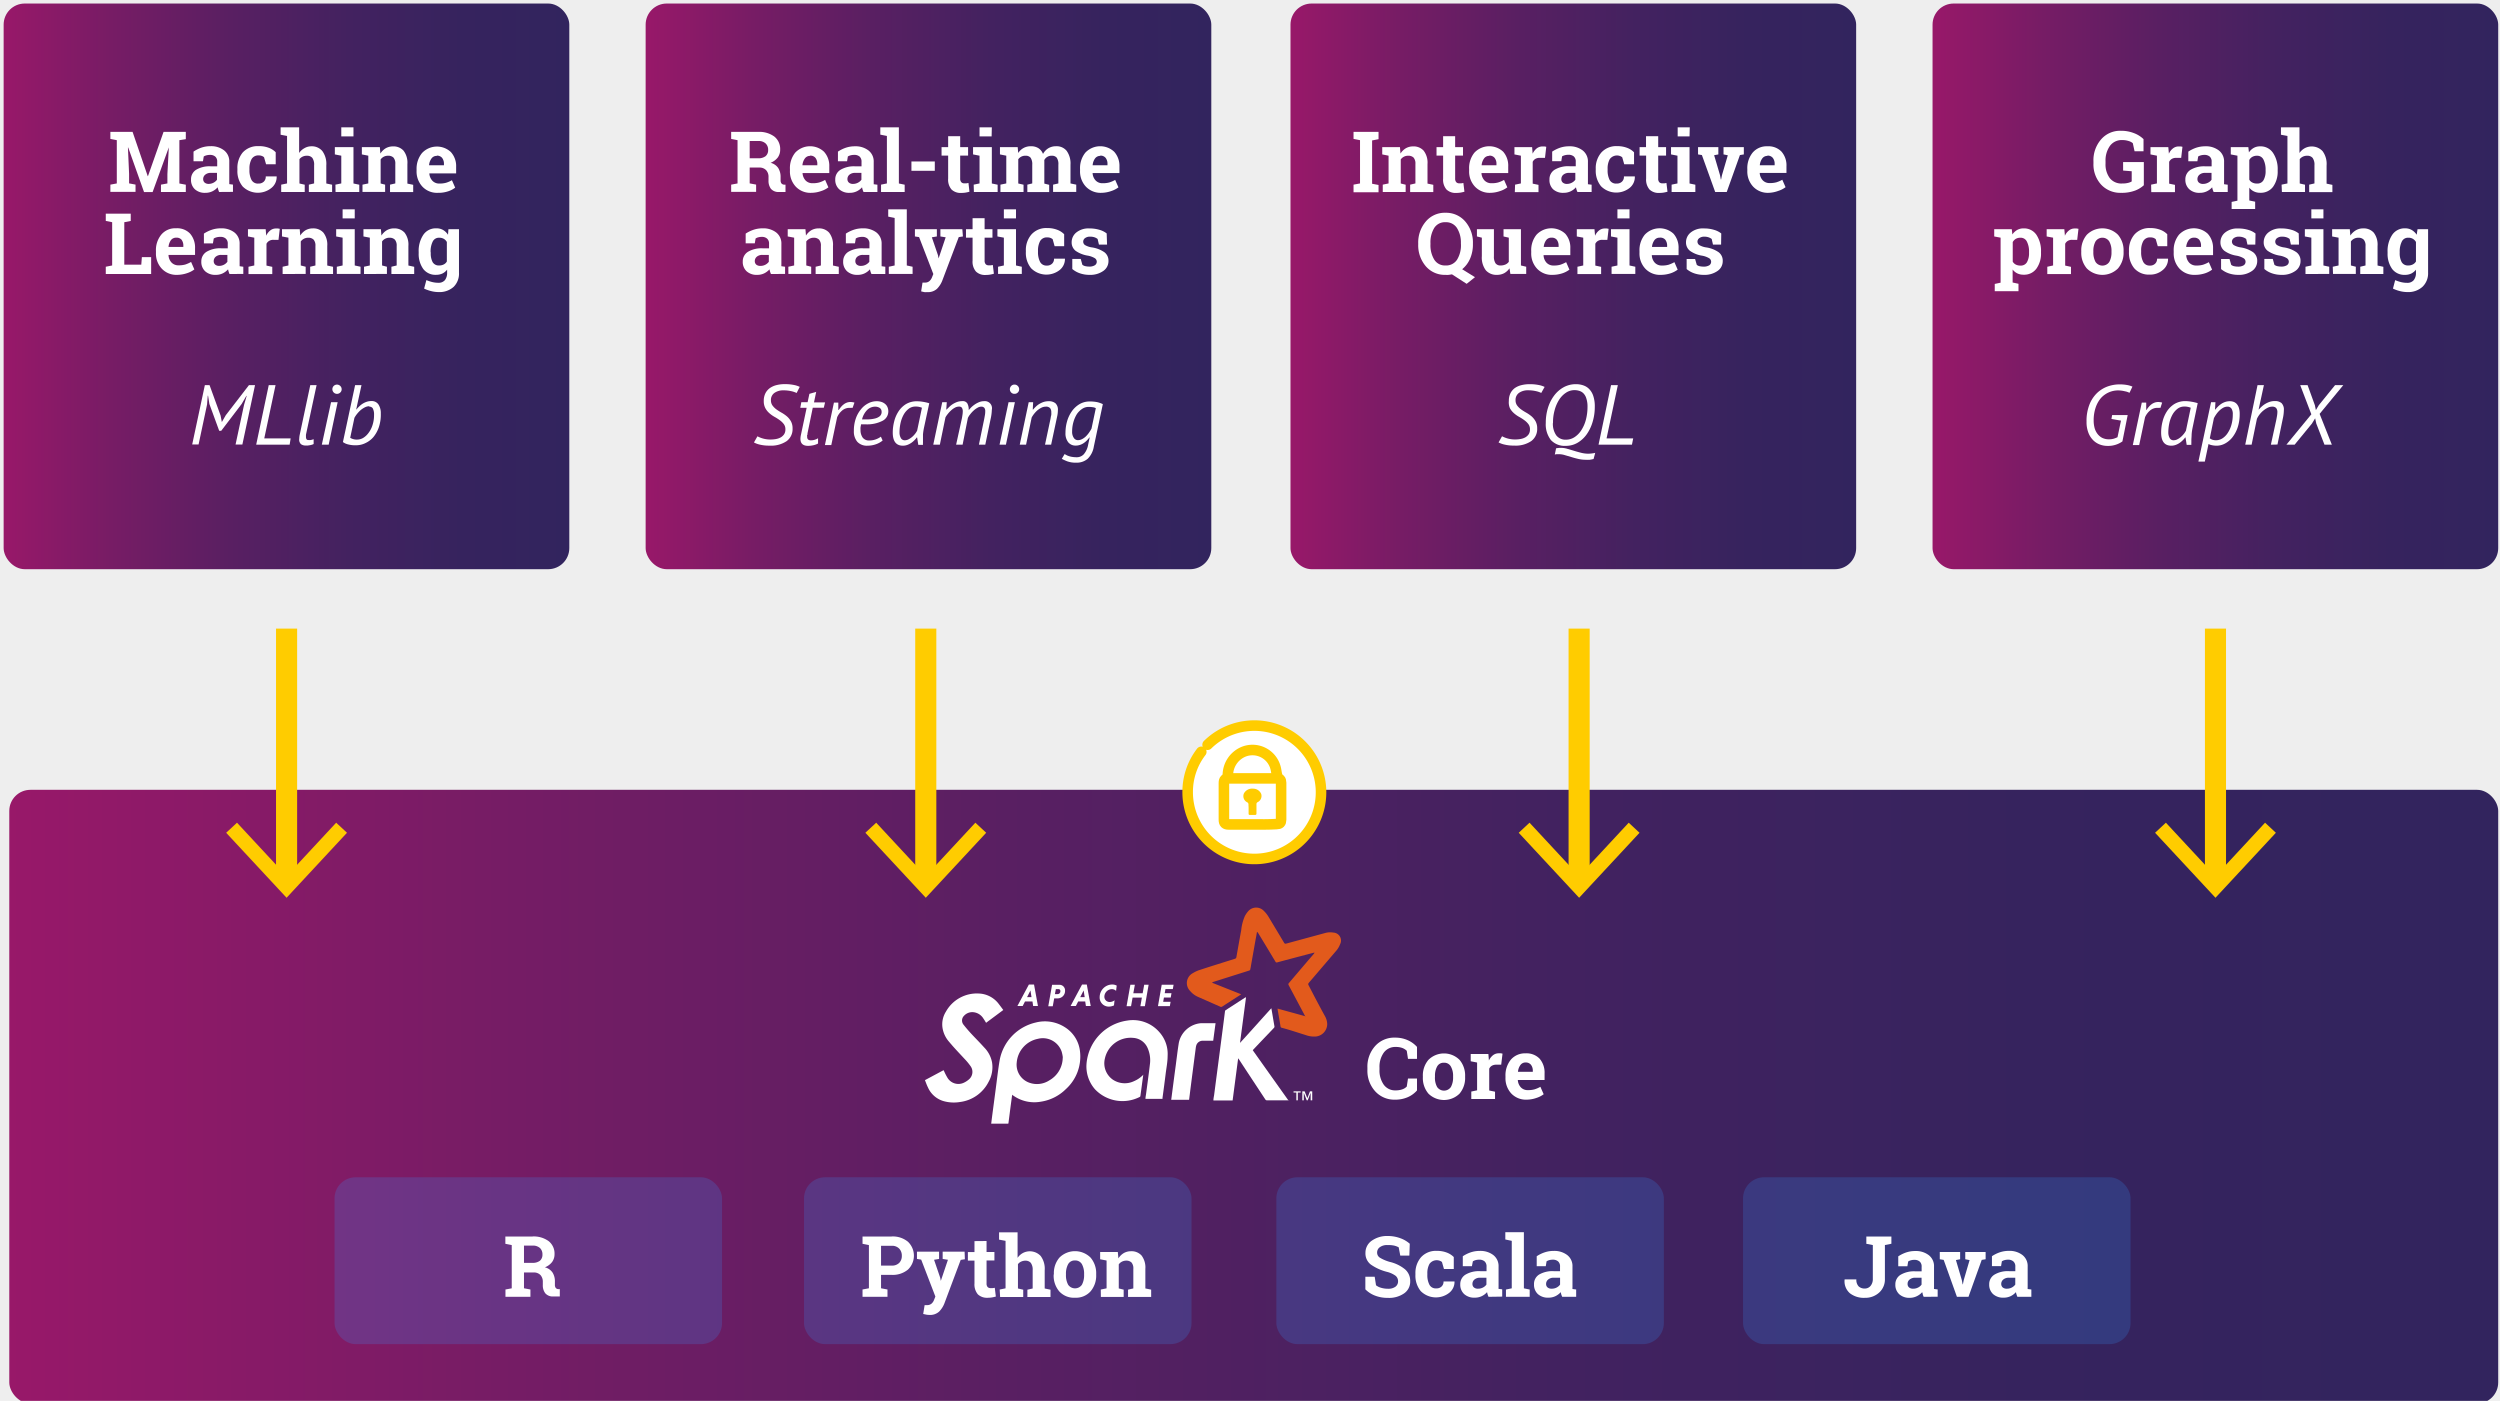<svg xmlns="http://www.w3.org/2000/svg" xmlns:xlink="http://www.w3.org/1999/xlink" viewBox="0 0 473.87 265.53"><defs><style>.cls-1{fill:#eee;}.cls-2{fill:url(#Unbenannter_Verlauf_12);}.cls-3{fill:url(#Unbenannter_Verlauf_12-2);}.cls-10,.cls-11,.cls-4{fill:#fff;}.cls-5{fill:url(#Unbenannter_Verlauf_12-3);}.cls-6{fill:url(#Unbenannter_Verlauf_12-4);}.cls-7{fill:#39f;opacity:0.2;}.cls-8{fill:url(#Unbenannter_Verlauf_12-5);}.cls-9{fill:#e25a1c;}.cls-10,.cls-9{fill-rule:evenodd;}.cls-11,.cls-12,.cls-14{stroke:#fc0;}.cls-11,.cls-12{stroke-linecap:round;stroke-linejoin:round;stroke-width:2px;}.cls-12,.cls-14,.cls-15{fill:none;}.cls-13{fill:#fc0;}.cls-14{stroke-miterlimit:10;stroke-width:4px;}</style><linearGradient id="Unbenannter_Verlauf_12" x1="1.76" y1="207.88" x2="473.53" y2="207.88" gradientUnits="userSpaceOnUse"><stop offset="0" stop-color="#981869"/><stop offset="0.19" stop-color="#771c65"/><stop offset="0.4" stop-color="#591f62"/><stop offset="0.61" stop-color="#432260"/><stop offset="0.81" stop-color="#36235e"/><stop offset="1" stop-color="#32245e"/></linearGradient><linearGradient id="Unbenannter_Verlauf_12-2" x1="244.61" y1="54.28" x2="351.83" y2="54.28" xlink:href="#Unbenannter_Verlauf_12"/><linearGradient id="Unbenannter_Verlauf_12-3" x1="366.31" y1="54.28" x2="473.53" y2="54.28" xlink:href="#Unbenannter_Verlauf_12"/><linearGradient id="Unbenannter_Verlauf_12-4" x1="0.69" y1="54.28" x2="107.91" y2="54.28" xlink:href="#Unbenannter_Verlauf_12"/><linearGradient id="Unbenannter_Verlauf_12-5" x1="122.38" y1="54.28" x2="229.6" y2="54.28" xlink:href="#Unbenannter_Verlauf_12"/></defs><g id="Lock"><rect class="cls-1" x="-1008.51" y="-337.02" width="1921.02" height="3438.64"/><rect class="cls-2" x="1.76" y="149.71" width="471.77" height="116.33" rx="4"/><rect class="cls-3" x="244.61" y="0.67" width="107.22" height="107.22" rx="4"/><path class="cls-4" d="M290,81.39a1.59,1.59,0,0,0-.3-1,3.48,3.48,0,0,0-.75-.73c-.3-.22-.62-.43-1-.64a5.62,5.62,0,0,1-1-.71,3.46,3.46,0,0,1-.75-.94A2.81,2.81,0,0,1,286,76a3.19,3.19,0,0,1,.31-1.47,2.78,2.78,0,0,1,.86-1A3.77,3.77,0,0,1,288.4,73a6.46,6.46,0,0,1,1.55-.18,8.42,8.42,0,0,1,1.67.15,4.4,4.4,0,0,1,1.16.37l-.64,1.14a4.47,4.47,0,0,0-1-.34,6.42,6.42,0,0,0-1.47-.16,2.88,2.88,0,0,0-1.73.48,1.62,1.62,0,0,0-.67,1.4,1.66,1.66,0,0,0,.3,1,3.51,3.51,0,0,0,.75.74,10.14,10.14,0,0,0,1,.63,6.85,6.85,0,0,1,1,.7,3.61,3.61,0,0,1,.75.94,2.76,2.76,0,0,1,.3,1.34,2.82,2.82,0,0,1-1.13,2.4,5.26,5.26,0,0,1-3.23.85,7.4,7.4,0,0,1-1.83-.19,4.46,4.46,0,0,1-1.13-.41l.66-1.17a5.16,5.16,0,0,0,2.51.61,5.72,5.72,0,0,0,1-.09,2.9,2.9,0,0,0,.9-.31,2,2,0,0,0,.65-.6A1.65,1.65,0,0,0,290,81.39Z"/><path class="cls-4" d="M293,80.17a9.66,9.66,0,0,1,.4-2.82A7.52,7.52,0,0,1,294.57,75a5.68,5.68,0,0,1,1.8-1.59,4.78,4.78,0,0,1,2.34-.59,4.18,4.18,0,0,1,1.44.24,2.75,2.75,0,0,1,1.13.74,3.38,3.38,0,0,1,.74,1.31,6.18,6.18,0,0,1,.27,2,9.77,9.77,0,0,1-.41,2.85,7.93,7.93,0,0,1-1.12,2.36,5.58,5.58,0,0,1-1.73,1.6,4.33,4.33,0,0,1-2.21.59,3.56,3.56,0,0,1-2.85-1.1A4.82,4.82,0,0,1,293,80.17Zm1.35,0a3.79,3.79,0,0,0,.63,2.34,2.18,2.18,0,0,0,1.85.83,2.94,2.94,0,0,0,1.65-.5,4.4,4.4,0,0,0,1.29-1.35,6.85,6.85,0,0,0,.85-2,9.64,9.64,0,0,0,.29-2.38,4.81,4.81,0,0,0-.21-1.54,2.34,2.34,0,0,0-.55-1,1.85,1.85,0,0,0-.79-.48,3,3,0,0,0-.89-.14,2.91,2.91,0,0,0-1.67.51,4.46,4.46,0,0,0-1.3,1.36,7.05,7.05,0,0,0-.84,2A8.49,8.49,0,0,0,294.37,80.15ZM302.06,87a5.53,5.53,0,0,1-.75.15,5.74,5.74,0,0,1-.71,0,6.3,6.3,0,0,1-1.47-.17q-.69-.16-1.32-.36l-1.23-.36a3.86,3.86,0,0,0-1.15-.17h-.36a2.29,2.29,0,0,0-.36.07l.24-1.18a4.17,4.17,0,0,1,.85-.09,4.27,4.27,0,0,1,1.24.17l1.22.36c.41.13.84.25,1.27.36A5.88,5.88,0,0,0,301,86a6.63,6.63,0,0,0,1.37-.16Z"/><path class="cls-4" d="M309.33,84.29H303L305.37,73h1.29L304.52,83.1h5.05Z"/><path class="cls-4" d="M256.56,26.33V25h4.74v1.38l-1.22.24v8.21l1.22.23v1.38h-4.74V35l1.23-.23V26.57Z"/><path class="cls-4" d="M262.1,35l1.1-.23V29.51L262,29.27V27.89h3.36l.1,1.22a3.07,3.07,0,0,1,1-1,2.74,2.74,0,0,1,1.39-.36,2.55,2.55,0,0,1,2,.81,3.71,3.71,0,0,1,.73,2.54v3.7l1.1.23v1.38h-4.39V35l1-.23V31.09a1.74,1.74,0,0,0-.35-1.22,1.38,1.38,0,0,0-1-.35,1.69,1.69,0,0,0-1.43.7v4.56l.93.23v1.38H262.1Z"/><path class="cls-4" d="M275.82,25.81v2.08h1.49V29.5h-1.49v4.33a1,1,0,0,0,.21.7.73.73,0,0,0,.55.22l.41,0,.39-.07.2,1.66a7.47,7.47,0,0,1-.76.17,5.17,5.17,0,0,1-.82.06,2.44,2.44,0,0,1-1.82-.65,2.84,2.84,0,0,1-.64-2.07V29.5h-1.25V27.89h1.25V25.81Z"/><path class="cls-4" d="M282.5,36.55a3.8,3.8,0,0,1-2.93-1.18,4.17,4.17,0,0,1-1.1-3v-.31a4.63,4.63,0,0,1,1-3.12,3.87,3.87,0,0,1,5.46-.18,4,4,0,0,1,.95,2.8v1.25h-5.07l0,0a2.21,2.21,0,0,0,.56,1.38,1.78,1.78,0,0,0,1.36.54,4.43,4.43,0,0,0,1.26-.15,5.58,5.58,0,0,0,1.1-.48l.62,1.41a4.44,4.44,0,0,1-1.36.7A5.78,5.78,0,0,1,282.5,36.55Zm-.2-7a1.17,1.17,0,0,0-1,.49,2.5,2.5,0,0,0-.46,1.28l0,0h2.81V31.1a1.8,1.8,0,0,0-.34-1.16A1.21,1.21,0,0,0,282.3,29.5Z"/><path class="cls-4" d="M287.18,35l1.1-.23V29.51l-1.22-.24V27.89h3.35l.1,1.24a2.76,2.76,0,0,1,.77-1,1.78,1.78,0,0,1,1.1-.37l.38,0a2.09,2.09,0,0,1,.33.07l-.24,2.09-1,0a1.62,1.62,0,0,0-.83.2,1.24,1.24,0,0,0-.5.56v4.13l1.1.23v1.38h-4.49Z"/><path class="cls-4" d="M299,36.39a3.34,3.34,0,0,1-.17-.44,3.69,3.69,0,0,1-.11-.45,3.12,3.12,0,0,1-1,.76,3,3,0,0,1-1.34.29,2.77,2.77,0,0,1-2-.68A2.4,2.4,0,0,1,293.7,34a2.09,2.09,0,0,1,1-1.84,5,5,0,0,1,2.81-.65h1.17v-.84a1.28,1.28,0,0,0-.35-1,1.49,1.49,0,0,0-1.05-.33,2.4,2.4,0,0,0-.69.09,2,2,0,0,0-.5.21l-.15.91h-1.73V28.74a6.46,6.46,0,0,1,1.44-.72,5.3,5.3,0,0,1,1.77-.29,4,4,0,0,1,2.57.78,2.64,2.64,0,0,1,1,2.2v3.51c0,.13,0,.25,0,.37s0,.22,0,.33l.7.09v1.38Zm-2-1.53a2,2,0,0,0,.94-.23,1.83,1.83,0,0,0,.66-.56v-1.3h-1.17a1.61,1.61,0,0,0-1.11.35,1.05,1.05,0,0,0-.37.82.83.83,0,0,0,.28.67A1.13,1.13,0,0,0,297,34.86Z"/><path class="cls-4" d="M306.44,34.79a1.33,1.33,0,0,0,1-.36,1.23,1.23,0,0,0,.37-1h2.07l0,.05a2.62,2.62,0,0,1-1,2.15,4.08,4.08,0,0,1-5.41-.33,4.61,4.61,0,0,1-1-3.09V32a4.51,4.51,0,0,1,1.06-3.09,3.8,3.8,0,0,1,3-1.21,5.13,5.13,0,0,1,1.85.31,3.6,3.6,0,0,1,1.35.86l0,2.27h-1.86l-.38-1.32a1.39,1.39,0,0,0-.43-.25,1.68,1.68,0,0,0-1.94.61,3.61,3.61,0,0,0-.4,1.82v.23a4,4,0,0,0,.36,1.84A1.35,1.35,0,0,0,306.44,34.79Z"/><path class="cls-4" d="M314.31,25.81v2.08h1.49V29.5h-1.49v4.33a1,1,0,0,0,.2.7.75.75,0,0,0,.55.22l.42,0,.39-.07.2,1.66a7.47,7.47,0,0,1-.76.17,5.36,5.36,0,0,1-.82.06,2.48,2.48,0,0,1-1.83-.65,2.88,2.88,0,0,1-.64-2.07V29.5h-1.24V27.89H312V25.81Z"/><path class="cls-4" d="M316.85,35l1.11-.23V29.51l-1.22-.24V27.89h3.51v6.89l1.1.23v1.38h-4.5Zm3.4-9.15H318V24.14h2.29Z"/><path class="cls-4" d="M325.71,29.27l-.8.15,1.12,3.8.15.8h.05l.16-.8,1.11-3.79-.81-.16V27.89h3.85v1.38l-.74.12-2.5,7h-2.19l-2.52-7-.73-.12V27.89h3.85Z"/><path class="cls-4" d="M335.24,36.55a3.81,3.81,0,0,1-2.94-1.18,4.21,4.21,0,0,1-1.1-3v-.31a4.68,4.68,0,0,1,1-3.12A3.48,3.48,0,0,1,335,27.73a3.44,3.44,0,0,1,2.67,1,3.94,3.94,0,0,1,.95,2.8v1.25h-5.07v0a2.21,2.21,0,0,0,.56,1.38,1.74,1.74,0,0,0,1.35.54,4.56,4.56,0,0,0,1.27-.15,5.84,5.84,0,0,0,1.1-.48l.62,1.41a4.5,4.5,0,0,1-1.37.7A5.72,5.72,0,0,1,335.24,36.55Zm-.21-7a1.18,1.18,0,0,0-1,.49,2.5,2.5,0,0,0-.46,1.28l0,0h2.81V31.1a1.8,1.8,0,0,0-.34-1.16A1.21,1.21,0,0,0,335,29.5Z"/><path class="cls-4" d="M279.19,46.3a6.72,6.72,0,0,1-.54,2.73,5.27,5.27,0,0,1-1.5,2l2.43,1.51L278,53.8,275.22,52l-.61.1a4.3,4.3,0,0,1-.62,0,4.73,4.73,0,0,1-3.74-1.64,6.13,6.13,0,0,1-1.43-4.16v-.17A6.14,6.14,0,0,1,270.25,42,4.67,4.67,0,0,1,274,40.33,4.77,4.77,0,0,1,277.75,42a6.1,6.1,0,0,1,1.44,4.15Zm-2.28-.19a5.13,5.13,0,0,0-.74-2.88A2.45,2.45,0,0,0,274,42.12a2.39,2.39,0,0,0-2.15,1.1,5.22,5.22,0,0,0-.71,2.89v.19a5.22,5.22,0,0,0,.72,2.91A2.38,2.38,0,0,0,274,50.32a2.45,2.45,0,0,0,2.19-1.11,5.22,5.22,0,0,0,.73-2.91Z"/><path class="cls-4" d="M286.12,50.86a3,3,0,0,1-1,.92,2.91,2.91,0,0,1-1.37.32,2.68,2.68,0,0,1-2.11-.86,4,4,0,0,1-.76-2.68V45.05l-.93-.23V43.44h3.22v5.14a2.26,2.26,0,0,0,.31,1.33,1.11,1.11,0,0,0,.93.41,2.28,2.28,0,0,0,.94-.18,1.61,1.61,0,0,0,.64-.51V45.05l-1-.23V43.44h3.3v6.88l1,.24v1.37h-3Z"/><path class="cls-4" d="M294.28,52.1a3.81,3.81,0,0,1-2.94-1.18,4.21,4.21,0,0,1-1.1-3v-.32a4.64,4.64,0,0,1,1-3.11,3.87,3.87,0,0,1,5.46-.18,3.94,3.94,0,0,1,.95,2.8v1.25h-5.07l0,.05a2.21,2.21,0,0,0,.56,1.38,1.78,1.78,0,0,0,1.36.54,4.43,4.43,0,0,0,1.26-.15,6.34,6.34,0,0,0,1.1-.49l.62,1.42a4.67,4.67,0,0,1-1.36.7A6.05,6.05,0,0,1,294.28,52.1Zm-.21-7.05a1.19,1.19,0,0,0-1,.48,2.54,2.54,0,0,0-.46,1.28l0,0h2.82v-.2a1.83,1.83,0,0,0-.35-1.17A1.22,1.22,0,0,0,294.07,45.05Z"/><path class="cls-4" d="M299,50.56l1.1-.24V45.05l-1.22-.23V43.44h3.35l.11,1.24a2.57,2.57,0,0,1,.76-1,1.72,1.72,0,0,1,1.1-.37l.38,0,.33.06-.24,2.09-.94,0a1.54,1.54,0,0,0-.84.2,1.27,1.27,0,0,0-.5.55v4.13l1.1.24v1.37H299Z"/><path class="cls-4" d="M305.47,50.56l1.11-.24V45.05l-1.22-.23V43.44h3.51v6.88l1.1.24v1.37h-4.5Zm3.4-9.16h-2.29V39.68h2.29Z"/><path class="cls-4" d="M314.8,52.1a3.81,3.81,0,0,1-2.94-1.18,4.21,4.21,0,0,1-1.1-3v-.32a4.64,4.64,0,0,1,1-3.11,3.87,3.87,0,0,1,5.46-.18,4,4,0,0,1,.95,2.8v1.25h-5.07l0,.05a2.21,2.21,0,0,0,.56,1.38,1.78,1.78,0,0,0,1.36.54,4.43,4.43,0,0,0,1.26-.15,6.34,6.34,0,0,0,1.1-.49l.62,1.42a4.67,4.67,0,0,1-1.36.7A6.05,6.05,0,0,1,314.8,52.1Zm-.21-7.05a1.19,1.19,0,0,0-1,.48,2.54,2.54,0,0,0-.46,1.28l0,0H316v-.2a1.83,1.83,0,0,0-.35-1.17A1.22,1.22,0,0,0,314.59,45.05Z"/><path class="cls-4" d="M326.23,46.36h-1.54l-.24-1.06a2.12,2.12,0,0,0-.6-.32,2.43,2.43,0,0,0-.79-.12,1.51,1.51,0,0,0-.95.27.82.82,0,0,0-.36.68.8.8,0,0,0,.34.64,3.67,3.67,0,0,0,1.35.45,5.61,5.61,0,0,1,2.34.92,2,2,0,0,1,.76,1.68,2.21,2.21,0,0,1-1,1.87,4.24,4.24,0,0,1-2.6.73,5.48,5.48,0,0,1-1.8-.29A4.55,4.55,0,0,1,319.7,51l0-1.91h1.6l.32,1.11a1.28,1.28,0,0,0,.55.26,3.65,3.65,0,0,0,.74.08,2,2,0,0,0,1.07-.25.8.8,0,0,0,.36-.69.78.78,0,0,0-.37-.65,4,4,0,0,0-1.36-.49,5.37,5.37,0,0,1-2.26-.9,2,2,0,0,1-.77-1.64,2.36,2.36,0,0,1,.88-1.84A3.66,3.66,0,0,1,323,43.3a6.36,6.36,0,0,1,1.87.26,4,4,0,0,1,1.39.69Z"/><rect class="cls-5" x="366.31" y="0.67" width="107.22" height="107.22" rx="4"/><path class="cls-4" d="M400.35,78.67h2.95l-1,5a4.66,4.66,0,0,1-2.83.85,4.07,4.07,0,0,1-1.52-.29,3.5,3.5,0,0,1-1.26-.86,4,4,0,0,1-.87-1.43,5.47,5.47,0,0,1-.32-2,8.38,8.38,0,0,1,.58-3.33,6.17,6.17,0,0,1,1.48-2.18,5.78,5.78,0,0,1,2-1.2,6.76,6.76,0,0,1,2.12-.37,8,8,0,0,1,1.52.12,4.68,4.68,0,0,1,1,.3l-.56,1.18a3,3,0,0,0-.86-.29A5.67,5.67,0,0,0,401.5,74a4.41,4.41,0,0,0-3.27,1.45,5.48,5.48,0,0,0-1,1.79,7.58,7.58,0,0,0-.38,2.49,5.53,5.53,0,0,0,.17,1.37,3.33,3.33,0,0,0,.54,1.12,2.68,2.68,0,0,0,.9.77,2.84,2.84,0,0,0,1.28.28,3.28,3.28,0,0,0,.89-.11,4.91,4.91,0,0,0,.74-.29l.66-3.14-1.81-.32Z"/><path class="cls-4" d="M409.51,77.31a1.35,1.35,0,0,0-.29,0l-.29,0a2.07,2.07,0,0,0-1.41.52,3.5,3.5,0,0,0-.93,1.25l-1.11,5.28h-1.21l1.7-8.05h.84v1.39h.07a3.45,3.45,0,0,1,.41-.57,3.24,3.24,0,0,1,.5-.48,2.19,2.19,0,0,1,.6-.33,2,2,0,0,1,.71-.12,2.75,2.75,0,0,1,.73.11Z"/><path class="cls-4" d="M415.59,81.12a9.63,9.63,0,0,0-.17,1.2c0,.41-.05.79-.05,1.14v.46a2.41,2.41,0,0,0,0,.4h-.89l-.22-1.4h-.07a3.28,3.28,0,0,1-.47.55,3.83,3.83,0,0,1-.62.51,3.23,3.23,0,0,1-.72.36,2.48,2.48,0,0,1-.82.14q-1.92,0-1.92-2.49a8.52,8.52,0,0,1,.27-2.1,6.17,6.17,0,0,1,.82-1.91,4.63,4.63,0,0,1,1.42-1.4,4,4,0,0,1,2.11-.55,7.13,7.13,0,0,1,1.1.11,8,8,0,0,1,1.21.28ZM412,83.45a1.54,1.54,0,0,0,.74-.19,3.21,3.21,0,0,0,.66-.45,4.42,4.42,0,0,0,.56-.59,3.84,3.84,0,0,0,.38-.59l.91-4.34a2.93,2.93,0,0,0-1.23-.23,2.08,2.08,0,0,0-1.3.44,3.64,3.64,0,0,0-.95,1.13,5.87,5.87,0,0,0-.58,1.59A8.2,8.2,0,0,0,411,82a2.06,2.06,0,0,0,.24,1A.8.8,0,0,0,412,83.45Z"/><path class="cls-4" d="M419.1,76.24h.83l-.08,1.39h.07a5.37,5.37,0,0,1,.5-.57,4.31,4.31,0,0,1,.62-.51,3.17,3.17,0,0,1,.74-.36,2.74,2.74,0,0,1,.87-.14,2.19,2.19,0,0,1,.73.12,1.55,1.55,0,0,1,.59.4,2.06,2.06,0,0,1,.41.75,3.75,3.75,0,0,1,.15,1.14,8,8,0,0,1-.38,2.54,6.3,6.3,0,0,1-1,1.89,4.57,4.57,0,0,1-1.4,1.18,3.36,3.36,0,0,1-1.55.41,4.1,4.1,0,0,1-1-.11,1.88,1.88,0,0,1-.58-.21l-.7,3.34H416.7Zm3.1.84a1.68,1.68,0,0,0-.83.23,3.44,3.44,0,0,0-.72.55,4.94,4.94,0,0,0-.59.71,6.16,6.16,0,0,0-.42.7l-.78,3.81a1.76,1.76,0,0,0,.56.29,2.47,2.47,0,0,0,.63.08,2.28,2.28,0,0,0,1.19-.35,3.33,3.33,0,0,0,1-1,5.34,5.34,0,0,0,.71-1.54,7,7,0,0,0,.27-2A1.92,1.92,0,0,0,423,77.5.87.87,0,0,0,422.2,77.08Z"/><path class="cls-4" d="M430.44,84.29l1-4.59c.07-.32.12-.61.16-.86a4.36,4.36,0,0,0,.07-.67,1.2,1.2,0,0,0-.24-.84,1,1,0,0,0-.76-.25,1.82,1.82,0,0,0-.85.22,4.33,4.33,0,0,0-.84.55,4.7,4.7,0,0,0-.72.76,3.77,3.77,0,0,0-.47.8l-1,4.88h-1.21L427.91,73h1.21l-1,4.6h.06a5,5,0,0,1,.51-.53,4.47,4.47,0,0,1,.68-.51,4.61,4.61,0,0,1,.84-.39,3.1,3.1,0,0,1,1-.15,1.87,1.87,0,0,1,1.24.38,1.72,1.72,0,0,1,.45,1.37,7.73,7.73,0,0,1-.21,1.63l-1,4.86Z"/><path class="cls-4" d="M438.11,78.53,436,73h1.4l1.38,3.81.19.92.55-.92L442.61,73h1.56l-4.49,5.45L442,84.29h-1.4l-1.55-4-.22-1-.61,1-3.28,4h-1.56Z"/><path class="cls-4" d="M406.36,35.11a5.07,5.07,0,0,1-1.62,1,7.19,7.19,0,0,1-2.7.44A4.94,4.94,0,0,1,398.27,35a5.65,5.65,0,0,1-1.46-4v-.39a6,6,0,0,1,1.44-4.18A4.74,4.74,0,0,1,402,24.79a6.64,6.64,0,0,1,2.45.43,5.29,5.29,0,0,1,1.85,1.15v2.3H404.6l-.33-1.53a2.25,2.25,0,0,0-.82-.42,3.93,3.93,0,0,0-1.19-.17,2.75,2.75,0,0,0-2.33,1.11,4.75,4.75,0,0,0-.83,2.9V31a4.34,4.34,0,0,0,.82,2.78,2.79,2.79,0,0,0,2.35,1,4.25,4.25,0,0,0,1.12-.12,2.26,2.26,0,0,0,.67-.27V32.46l-1.63-.13V30.72h3.93Z"/><path class="cls-4" d="M407.74,35l1.1-.23V29.51l-1.22-.24V27.89H411l.11,1.24a2.57,2.57,0,0,1,.77-1,1.73,1.73,0,0,1,1.09-.37l.38,0a2.09,2.09,0,0,1,.33.07l-.24,2.09-.94,0a1.63,1.63,0,0,0-.84.2,1.3,1.3,0,0,0-.5.56v4.13l1.1.23v1.38h-4.49Z"/><path class="cls-4" d="M419.59,36.39c-.06-.14-.12-.29-.17-.44s-.08-.3-.11-.45a3.12,3.12,0,0,1-1,.76,3,3,0,0,1-1.34.29,2.77,2.77,0,0,1-2-.68,2.4,2.4,0,0,1-.74-1.85,2.09,2.09,0,0,1,1-1.84,5,5,0,0,1,2.81-.65h1.17v-.84a1.24,1.24,0,0,0-.35-1,1.48,1.48,0,0,0-1-.33,2.43,2.43,0,0,0-.7.09,2,2,0,0,0-.5.21l-.15.91h-1.72V28.74a6.46,6.46,0,0,1,1.44-.72,5.4,5.4,0,0,1,1.78-.29,4,4,0,0,1,2.56.78,2.62,2.62,0,0,1,1,2.2v3.51c0,.13,0,.25,0,.37a1.84,1.84,0,0,0,0,.33l.69.09v1.38Zm-2-1.53a2,2,0,0,0,.94-.23,1.67,1.67,0,0,0,.66-.56v-1.3H418a1.58,1.58,0,0,0-1.1.35,1.06,1.06,0,0,0-.38.82.83.83,0,0,0,.28.67A1.13,1.13,0,0,0,417.6,34.86Z"/><path class="cls-4" d="M422.84,29.27V27.89h3.33l.11,1a2.69,2.69,0,0,1,.9-.85,2.44,2.44,0,0,1,1.23-.3A2.82,2.82,0,0,1,430.86,29a5.5,5.5,0,0,1,.87,3.24v.16a4.92,4.92,0,0,1-.87,3,2.89,2.89,0,0,1-2.44,1.14,2.62,2.62,0,0,1-1.18-.25,2.37,2.37,0,0,1-.89-.72V38l1.11.23v1.38H423V38.27l1.1-.23V29.51Zm6.6,2.94a4.22,4.22,0,0,0-.4-1.95,1.31,1.31,0,0,0-1.23-.74,1.74,1.74,0,0,0-.88.21,1.46,1.46,0,0,0-.58.6v3.72a1.28,1.28,0,0,0,.58.55,1.87,1.87,0,0,0,.9.19,1.31,1.31,0,0,0,1.22-.65,3.42,3.42,0,0,0,.39-1.77Z"/><path class="cls-4" d="M432.47,35l1.11-.23v-9l-1.23-.23V24.14h3.51V29a2.93,2.93,0,0,1,1-.91,2.82,2.82,0,0,1,3.38.56,4.07,4.07,0,0,1,.76,2.73v3.43l1.1.23v1.38H437.7V35l1-.23V31.33a2.19,2.19,0,0,0-.35-1.4,1.28,1.28,0,0,0-1-.41,1.86,1.86,0,0,0-.84.17,1.66,1.66,0,0,0-.6.48v4.61l1,.23v1.38h-4.38Z"/><path class="cls-4" d="M378,44.82V43.44h3.33l.11,1a2.82,2.82,0,0,1,.91-.85,2.42,2.42,0,0,1,1.22-.3A2.82,2.82,0,0,1,386,44.51a5.53,5.53,0,0,1,.87,3.25v.16a4.87,4.87,0,0,1-.87,3,2.86,2.86,0,0,1-2.43,1.15,2.67,2.67,0,0,1-1.19-.25,2.48,2.48,0,0,1-.89-.73v2.46l1.11.24V55.2h-4.5V53.82l1.11-.24V45.05Zm6.6,2.94a4.07,4.07,0,0,0-.4-1.95,1.3,1.3,0,0,0-1.22-.75,1.78,1.78,0,0,0-.89.21,1.7,1.7,0,0,0-.58.61V49.6a1.46,1.46,0,0,0,.58.55,1.9,1.9,0,0,0,.9.19,1.32,1.32,0,0,0,1.22-.65,3.47,3.47,0,0,0,.39-1.77Z"/><path class="cls-4" d="M388.06,50.56l1.1-.24V45.05l-1.22-.23V43.44h3.35l.11,1.24a2.59,2.59,0,0,1,.77-1,1.67,1.67,0,0,1,1.09-.37l.38,0,.33.06-.24,2.09-.94,0a1.54,1.54,0,0,0-.84.2,1.27,1.27,0,0,0-.5.55v4.13l1.1.24v1.37h-4.49Z"/><path class="cls-4" d="M394.5,47.61a4.56,4.56,0,0,1,1.06-3.12,4.19,4.19,0,0,1,5.89,0,4.53,4.53,0,0,1,1.07,3.12v.16a4.53,4.53,0,0,1-1.07,3.12,4.19,4.19,0,0,1-5.89,0,4.52,4.52,0,0,1-1.06-3.12Zm2.29.16a3.73,3.73,0,0,0,.41,1.87,1.57,1.57,0,0,0,2.62,0,3.71,3.71,0,0,0,.41-1.86v-.16a3.62,3.62,0,0,0-.42-1.85,1.55,1.55,0,0,0-2.61,0,3.73,3.73,0,0,0-.41,1.85Z"/><path class="cls-4" d="M407.5,50.34a1.33,1.33,0,0,0,1-.36,1.24,1.24,0,0,0,.37-.95h2.08l0,0a2.64,2.64,0,0,1-1,2.15,3.63,3.63,0,0,1-2.48.87,3.66,3.66,0,0,1-2.93-1.2,4.61,4.61,0,0,1-1-3.09v-.23a4.52,4.52,0,0,1,1.05-3.09,3.77,3.77,0,0,1,3-1.21,5.13,5.13,0,0,1,1.85.31,3.64,3.64,0,0,1,1.36.86l0,2.27H409l-.38-1.33a1.56,1.56,0,0,0-.42-.25,1.72,1.72,0,0,0-.58-.09,1.44,1.44,0,0,0-1.37.7,3.65,3.65,0,0,0-.4,1.83v.23a3.84,3.84,0,0,0,.37,1.83A1.33,1.33,0,0,0,407.5,50.34Z"/><path class="cls-4" d="M416.05,52.1a3.8,3.8,0,0,1-2.93-1.18,4.21,4.21,0,0,1-1.1-3v-.32a4.64,4.64,0,0,1,1-3.11,3.87,3.87,0,0,1,5.46-.18,4,4,0,0,1,1,2.8v1.25H414.4l0,.05a2.21,2.21,0,0,0,.56,1.38,1.78,1.78,0,0,0,1.36.54,4.43,4.43,0,0,0,1.26-.15,6.34,6.34,0,0,0,1.1-.49l.62,1.42a4.67,4.67,0,0,1-1.36.7A6.07,6.07,0,0,1,416.05,52.1Zm-.2-7.05a1.19,1.19,0,0,0-1,.48,2.54,2.54,0,0,0-.46,1.28l0,0h2.81v-.2a1.83,1.83,0,0,0-.34-1.17A1.22,1.22,0,0,0,415.85,45.05Z"/><path class="cls-4" d="M427.49,46.36H426l-.24-1.06a2.12,2.12,0,0,0-.6-.32,2.43,2.43,0,0,0-.79-.12,1.51,1.51,0,0,0-.95.27.82.82,0,0,0-.36.68.8.8,0,0,0,.34.64,3.67,3.67,0,0,0,1.35.45,5.61,5.61,0,0,1,2.34.92,2,2,0,0,1,.76,1.68,2.24,2.24,0,0,1-1,1.87,4.24,4.24,0,0,1-2.6.73,5.48,5.48,0,0,1-1.8-.29A4.55,4.55,0,0,1,421,51l0-1.91h1.6l.32,1.11a1.28,1.28,0,0,0,.55.26,3.57,3.57,0,0,0,.74.08,2,2,0,0,0,1.07-.25.8.8,0,0,0,.36-.69.78.78,0,0,0-.37-.65,4,4,0,0,0-1.36-.49,5.37,5.37,0,0,1-2.26-.9,2,2,0,0,1-.77-1.64,2.36,2.36,0,0,1,.88-1.84,3.66,3.66,0,0,1,2.51-.77,6.36,6.36,0,0,1,1.87.26,4,4,0,0,1,1.39.69Z"/><path class="cls-4" d="M435.77,46.36h-1.54L434,45.3a1.93,1.93,0,0,0-.59-.32,2.47,2.47,0,0,0-.79-.12,1.56,1.56,0,0,0-1,.27.84.84,0,0,0-.35.68.77.77,0,0,0,.34.64,3.53,3.53,0,0,0,1.35.45,5.61,5.61,0,0,1,2.34.92,2,2,0,0,1,.76,1.68,2.24,2.24,0,0,1-1,1.87,4.26,4.26,0,0,1-2.6.73,5.44,5.44,0,0,1-1.8-.29,4.45,4.45,0,0,1-1.46-.82l0-1.91h1.6l.31,1.11a1.39,1.39,0,0,0,.56.26,3.57,3.57,0,0,0,.74.08,1.93,1.93,0,0,0,1.06-.25.79.79,0,0,0,.37-.69.81.81,0,0,0-.37-.65,4,4,0,0,0-1.36-.49,5.48,5.48,0,0,1-2.27-.9,2,2,0,0,1-.76-1.64,2.36,2.36,0,0,1,.88-1.84,3.63,3.63,0,0,1,2.5-.77,6.42,6.42,0,0,1,1.88.26,3.86,3.86,0,0,1,1.38.69Z"/><path class="cls-4" d="M437,50.56l1.11-.24V45.05l-1.23-.23V43.44h3.52v6.88l1.1.24v1.37H437Zm3.4-9.16h-2.29V39.68h2.29Z"/><path class="cls-4" d="M442.17,50.56l1.1-.24V45.05l-1.22-.23V43.44h3.35l.1,1.21a3.25,3.25,0,0,1,1.05-1,2.72,2.72,0,0,1,1.39-.36,2.55,2.55,0,0,1,2,.81,3.73,3.73,0,0,1,.72,2.53v3.7l1.1.24v1.37h-4.38V50.56l1-.24V46.63a1.67,1.67,0,0,0-.35-1.21,1.37,1.37,0,0,0-1-.36,1.71,1.71,0,0,0-.82.19,1.58,1.58,0,0,0-.6.52v4.55l.93.24v1.37h-4.32Z"/><path class="cls-4" d="M452.56,47.76a5.53,5.53,0,0,1,.88-3.25,2.83,2.83,0,0,1,2.45-1.23,2.46,2.46,0,0,1,1.26.32,2.84,2.84,0,0,1,.93.9l.16-1.06h2v8.24a3.52,3.52,0,0,1-1.06,2.68,4,4,0,0,1-2.9,1,5.67,5.67,0,0,1-1.37-.18,6.75,6.75,0,0,1-1.33-.48L454,53.1a7.9,7.9,0,0,0,1.1.37,4.85,4.85,0,0,0,1.16.14,1.54,1.54,0,0,0,1.26-.51,2.2,2.2,0,0,0,.42-1.43v-.55a2.68,2.68,0,0,1-.89.73,2.72,2.72,0,0,1-1.17.25A2.91,2.91,0,0,1,453.44,51a4.91,4.91,0,0,1-.88-3Zm2.3.16a3.52,3.52,0,0,0,.37,1.76,1.34,1.34,0,0,0,1.23.64,1.86,1.86,0,0,0,.89-.2,1.44,1.44,0,0,0,.59-.56V45.87a1.58,1.58,0,0,0-1.47-.81,1.28,1.28,0,0,0-1.22.75,4.2,4.2,0,0,0-.39,1.95Z"/><rect class="cls-6" x="0.69" y="0.67" width="107.22" height="107.22" rx="4"/><rect class="cls-7" x="63.41" y="223.15" width="73.45" height="31.63" rx="4"/><rect class="cls-7" x="152.4" y="223.15" width="73.45" height="31.63" rx="4"/><rect class="cls-7" x="241.93" y="223.15" width="73.45" height="31.63" rx="4"/><rect class="cls-7" x="330.39" y="223.15" width="73.45" height="31.63" rx="4"/><path class="cls-4" d="M46.26,76.73l.5-1.69H46.7l-.9,1.54-3.87,5.08h-.38l-1.86-5.08L39.44,75h-.06l-.13,1.67-1.61,7.58H36.43L38.83,73h.89l2.09,5.76L42.05,80h0l.74-1.29L47.19,73h1.15l-2.4,11.26H44.65Z"/><path class="cls-4" d="M54.9,84.29H48.56L50.94,73h1.29L50.09,83.1h5Z"/><path class="cls-4" d="M58,82.37a2.92,2.92,0,0,0,0,.45.71.71,0,0,0,.11.44.31.31,0,0,0,.28.14,2.83,2.83,0,0,0,.54,0,4.44,4.44,0,0,0,.52-.15v.91a1.51,1.51,0,0,1-.34.14,2.74,2.74,0,0,1-.39.09l-.4.06-.37,0a1.48,1.48,0,0,1-.9-.26,1.15,1.15,0,0,1-.33-1,4.23,4.23,0,0,1,.09-.78l2-9.41h1.2Z"/><path class="cls-4" d="M62.75,76.24H64l-1.7,8.05H61ZM63,73.78a.89.89,0,0,1,.25-.62.88.88,0,0,1,1.25,0,.85.85,0,0,1,.26.62.82.82,0,0,1-.26.62.88.88,0,0,1-1.5-.62Z"/><path class="cls-4" d="M67.31,73h1.21l-1,4.6h.06a4.62,4.62,0,0,1,.52-.57,3.59,3.59,0,0,1,.64-.51,3.53,3.53,0,0,1,.76-.36,2.65,2.65,0,0,1,.87-.14,1.52,1.52,0,0,1,1.38.67,3,3,0,0,1,.43,1.68A7.48,7.48,0,0,1,71.8,81a5.93,5.93,0,0,1-1.06,1.89A4.53,4.53,0,0,1,69.24,84a4,4,0,0,1-1.73.4A5.3,5.3,0,0,1,66,84.24a2.69,2.69,0,0,1-1-.45Zm2.69,4a1.94,1.94,0,0,0-.82.2,4.37,4.37,0,0,0-.8.52,5.87,5.87,0,0,0-.69.72,5,5,0,0,0-.51.76l-.8,3.78a2.33,2.33,0,0,0,1.37.34,2.23,2.23,0,0,0,1.08-.31,3.5,3.5,0,0,0,1-.92,4.8,4.8,0,0,0,.77-1.48,6.14,6.14,0,0,0,.3-2,2.42,2.42,0,0,0-.25-1.22A.77.77,0,0,0,70,77.08Z"/><path class="cls-4" d="M268.59,200.7h-1.71l-.23-1.52a2.38,2.38,0,0,0-.85-.54,3.47,3.47,0,0,0-1.22-.19,2.68,2.68,0,0,0-2.29,1.08,4.61,4.61,0,0,0-.81,2.83v.4a4.67,4.67,0,0,0,.8,2.83,2.64,2.64,0,0,0,2.26,1.09,3.75,3.75,0,0,0,1.24-.19,2.09,2.09,0,0,0,.87-.54l.23-1.52h1.71v2.26a4.92,4.92,0,0,1-1.76,1.28,5.84,5.84,0,0,1-2.4.47,4.89,4.89,0,0,1-3.77-1.59,5.8,5.8,0,0,1-1.47-4.09v-.39a5.85,5.85,0,0,1,1.46-4.09,4.86,4.86,0,0,1,3.78-1.6,5.76,5.76,0,0,1,2.39.48,5.17,5.17,0,0,1,1.77,1.28Z"/><path class="cls-4" d="M269.7,204a4.53,4.53,0,0,1,1.06-3.11,4.18,4.18,0,0,1,5.89,0,4.56,4.56,0,0,1,1.06,3.12v.17a4.56,4.56,0,0,1-1.06,3.12,4.21,4.21,0,0,1-5.89,0,4.56,4.56,0,0,1-1.06-3.12Zm2.29.17a3.61,3.61,0,0,0,.41,1.86,1.58,1.58,0,0,0,2.62,0,3.71,3.71,0,0,0,.41-1.86V204a3.58,3.58,0,0,0-.42-1.84,1.4,1.4,0,0,0-1.31-.72,1.38,1.38,0,0,0-1.3.72A3.58,3.58,0,0,0,272,204Z"/><path class="cls-4" d="M278.88,206.9l1.1-.23V201.4l-1.21-.24v-1.38h3.35l.1,1.24a2.76,2.76,0,0,1,.77-1,1.75,1.75,0,0,1,1.09-.37l.38,0a2,2,0,0,1,.34.07l-.25,2.09-.94,0a1.62,1.62,0,0,0-.83.2,1.24,1.24,0,0,0-.5.56v4.13l1.1.23v1.38h-4.5Z"/><path class="cls-4" d="M289.4,208.44a3.83,3.83,0,0,1-2.94-1.17,4.25,4.25,0,0,1-1.1-3V204a4.68,4.68,0,0,1,1-3.12,3.51,3.51,0,0,1,2.79-1.22,3.44,3.44,0,0,1,2.67,1,4,4,0,0,1,.95,2.8v1.25h-5.07v0a2.21,2.21,0,0,0,.56,1.38,1.74,1.74,0,0,0,1.35.54,4.56,4.56,0,0,0,1.27-.15,5.84,5.84,0,0,0,1.1-.48l.62,1.41a4.5,4.5,0,0,1-1.37.7A5.72,5.72,0,0,1,289.4,208.44Zm-.21-7.05a1.18,1.18,0,0,0-1,.49,2.5,2.5,0,0,0-.46,1.28l0,0h2.81V203a1.82,1.82,0,0,0-.34-1.16A1.24,1.24,0,0,0,289.19,201.39Z"/><path class="cls-4" d="M32,27.93h0l-3.07,8.47H27.3l-3-8.44h-.05l.22,5v1.8l1.22.23v1.38H20.92V35l1.22-.23V26.57l-1.22-.24V25h4.21L28,33.38h.05L31,25h4.22v1.38L34,26.57v8.21l1.22.23v1.38H30.51V35l1.22-.23V33Z"/><path class="cls-4" d="M41.53,36.39c-.06-.14-.11-.29-.16-.44a2.46,2.46,0,0,1-.11-.45,3.16,3.16,0,0,1-1,.76,3,3,0,0,1-1.33.29,2.78,2.78,0,0,1-2-.68A2.39,2.39,0,0,1,36.21,34a2.09,2.09,0,0,1,1-1.84A4.93,4.93,0,0,1,40,31.53h1.17v-.84a1.24,1.24,0,0,0-.36-1,1.46,1.46,0,0,0-1-.33,2.53,2.53,0,0,0-.7.09,1.89,1.89,0,0,0-.49.21l-.15.91H36.68V28.74A6.46,6.46,0,0,1,38.13,28a5.3,5.3,0,0,1,1.77-.29,4,4,0,0,1,2.56.78,2.62,2.62,0,0,1,1,2.2v3.88l0,.33.7.09v1.38Zm-2-1.53a2,2,0,0,0,.94-.23,1.83,1.83,0,0,0,.66-.56v-1.3H40a1.59,1.59,0,0,0-1.11.35,1.06,1.06,0,0,0-.38.82.87.87,0,0,0,.28.67A1.18,1.18,0,0,0,39.55,34.86Z"/><path class="cls-4" d="M49,34.79a1.36,1.36,0,0,0,1-.36,1.26,1.26,0,0,0,.37-1h2.07l0,.05a2.64,2.64,0,0,1-1,2.15A4.08,4.08,0,0,1,46,35.35a4.56,4.56,0,0,1-1-3.09V32a4.56,4.56,0,0,1,1-3.09,3.82,3.82,0,0,1,3-1.21A5.07,5.07,0,0,1,50.9,28a3.56,3.56,0,0,1,1.36.86l0,2.27H50.43l-.38-1.32a1.23,1.23,0,0,0-.42-.25,1.48,1.48,0,0,0-.57-.1,1.46,1.46,0,0,0-1.38.71,3.72,3.72,0,0,0-.4,1.82v.23a3.91,3.91,0,0,0,.37,1.84A1.35,1.35,0,0,0,49,34.79Z"/><path class="cls-4" d="M53.3,35l1.11-.23v-9l-1.22-.23V24.14H56.7V29a2.84,2.84,0,0,1,1-.91A2.58,2.58,0,0,1,59,27.73a2.61,2.61,0,0,1,2.09.89,4.12,4.12,0,0,1,.76,2.73v3.43l1.1.23v1.38H58.54V35l1-.23V31.33a2.19,2.19,0,0,0-.34-1.4,1.28,1.28,0,0,0-1-.41,1.83,1.83,0,0,0-.84.17,1.66,1.66,0,0,0-.6.48v4.61l1,.23v1.38H53.3Z"/><path class="cls-4" d="M63.58,35l1.11-.23V29.51l-1.22-.24V27.89H67v6.89l1.1.23v1.38h-4.5ZM67,25.86H64.69V24.14H67Z"/><path class="cls-4" d="M68.71,35l1.1-.23V29.51l-1.22-.24V27.89H72l.1,1.22a3.07,3.07,0,0,1,1-1,2.74,2.74,0,0,1,1.39-.36,2.55,2.55,0,0,1,2,.81,3.71,3.71,0,0,1,.73,2.54v3.7l1.1.23v1.38H73.93V35l1-.23V31.09a1.74,1.74,0,0,0-.35-1.22,1.38,1.38,0,0,0-1-.35,1.69,1.69,0,0,0-1.43.7v4.56L73,35v1.38H68.71Z"/><path class="cls-4" d="M83,36.55a3.81,3.81,0,0,1-2.94-1.18,4.21,4.21,0,0,1-1.1-3v-.31A4.68,4.68,0,0,1,80,29a3.87,3.87,0,0,1,5.46-.18,3.94,3.94,0,0,1,1,2.8v1.25H81.38l0,0a2.22,2.22,0,0,0,.57,1.38,1.74,1.74,0,0,0,1.35.54,4.43,4.43,0,0,0,1.26-.15,5.33,5.33,0,0,0,1.1-.48l.62,1.41a4.44,4.44,0,0,1-1.36.7A5.76,5.76,0,0,1,83,36.55Zm-.21-7a1.17,1.17,0,0,0-1,.49,2.5,2.5,0,0,0-.46,1.28l0,0h2.82V31.1a1.86,1.86,0,0,0-.34-1.16A1.23,1.23,0,0,0,82.83,29.5Z"/><path class="cls-4" d="M20.05,51.93V50.56l1.21-.24v-8.2l-1.21-.24V40.5h4.73v1.38l-1.22.24v8.05h3.22l.11-1.43h1.76v3.19Z"/><path class="cls-4" d="M33.59,52.1a3.8,3.8,0,0,1-2.93-1.18,4.17,4.17,0,0,1-1.1-3v-.32a4.59,4.59,0,0,1,1-3.11,3.42,3.42,0,0,1,2.79-1.22,3.4,3.4,0,0,1,2.67,1,4,4,0,0,1,.95,2.8v1.25H31.94l0,.05a2.21,2.21,0,0,0,.56,1.38,1.76,1.76,0,0,0,1.36.54,4.48,4.48,0,0,0,1.26-.15,6.34,6.34,0,0,0,1.1-.49l.62,1.42a4.67,4.67,0,0,1-1.36.7A6.07,6.07,0,0,1,33.59,52.1Zm-.2-7.05a1.22,1.22,0,0,0-1,.48,2.63,2.63,0,0,0-.45,1.28l0,0h2.81v-.2a1.83,1.83,0,0,0-.34-1.17A1.23,1.23,0,0,0,33.39,45.05Z"/><path class="cls-4" d="M43.5,51.93c-.06-.14-.11-.28-.16-.43a3.69,3.69,0,0,1-.11-.45,3.27,3.27,0,0,1-1,.76,3,3,0,0,1-1.34.29,2.82,2.82,0,0,1-2-.68,2.39,2.39,0,0,1-.73-1.85,2.11,2.11,0,0,1,1-1.85A5,5,0,0,1,42,47.07h1.17v-.83a1.24,1.24,0,0,0-.36-1,1.42,1.42,0,0,0-1-.34A2.53,2.53,0,0,0,41,45a1.6,1.6,0,0,0-.49.22l-.15.91H38.65V44.28a6.44,6.44,0,0,1,1.44-.71,5.3,5.3,0,0,1,1.77-.29,4,4,0,0,1,2.56.77,2.64,2.64,0,0,1,1,2.21v3.88l0,.32.7.1v1.37Zm-2-1.53a2,2,0,0,0,.94-.22,1.93,1.93,0,0,0,.66-.56v-1.3H42a1.59,1.59,0,0,0-1.11.34,1.08,1.08,0,0,0-.38.82.87.87,0,0,0,.28.68A1.17,1.17,0,0,0,41.52,50.4Z"/><path class="cls-4" d="M47.1,50.56l1.1-.24V45.05L47,44.82V43.44h3.36l.1,1.24a2.59,2.59,0,0,1,.77-1,1.69,1.69,0,0,1,1.09-.37l.38,0,.33.06-.24,2.09-.94,0a1.5,1.5,0,0,0-.83.2,1.29,1.29,0,0,0-.51.55v4.13l1.1.24v1.37H47.1Z"/><path class="cls-4" d="M53.57,50.56l1.1-.24V45.05l-1.22-.23V43.44h3.36l.1,1.21a3.13,3.13,0,0,1,1-1,2.74,2.74,0,0,1,1.39-.36,2.55,2.55,0,0,1,2,.81,3.68,3.68,0,0,1,.73,2.53v3.7l1.1.24v1.37H58.79V50.56l1-.24V46.63a1.71,1.71,0,0,0-.35-1.21,1.38,1.38,0,0,0-1-.36,1.73,1.73,0,0,0-1.43.71v4.55l.93.24v1.37H53.57Z"/><path class="cls-4" d="M63.84,50.56l1.1-.24V45.05l-1.22-.23V43.44h3.52v6.88l1.1.24v1.37h-4.5Zm3.4-9.16h-2.3V39.68h2.3Z"/><path class="cls-4" d="M69,50.56l1.1-.24V45.05l-1.21-.23V43.44H72.2l.1,1.21a3.07,3.07,0,0,1,1-1,2.69,2.69,0,0,1,1.39-.36,2.58,2.58,0,0,1,2,.81,3.73,3.73,0,0,1,.72,2.53v3.7l1.1.24v1.37H74.19V50.56l1-.24V46.63a1.71,1.71,0,0,0-.35-1.21,1.38,1.38,0,0,0-1-.36,1.68,1.68,0,0,0-.82.19,1.58,1.58,0,0,0-.6.52v4.55l.92.24v1.37H69Z"/><path class="cls-4" d="M79.36,47.76a5.46,5.46,0,0,1,.88-3.25,2.83,2.83,0,0,1,2.45-1.23A2.46,2.46,0,0,1,84,43.6a2.72,2.72,0,0,1,.92.9L85,43.44h2v8.24a3.52,3.52,0,0,1-1,2.68,4,4,0,0,1-2.9,1,5.67,5.67,0,0,1-1.37-.18,6.84,6.84,0,0,1-1.34-.48l.43-1.61a7.49,7.49,0,0,0,1.1.37,4.79,4.79,0,0,0,1.16.14,1.54,1.54,0,0,0,1.26-.51,2.25,2.25,0,0,0,.41-1.43v-.55a2.55,2.55,0,0,1-.88.73,2.75,2.75,0,0,1-1.17.25A2.9,2.9,0,0,1,80.24,51a4.85,4.85,0,0,1-.88-3Zm2.29.16A3.51,3.51,0,0,0,82,49.68a1.33,1.33,0,0,0,1.23.64,1.89,1.89,0,0,0,.89-.2,1.36,1.36,0,0,0,.58-.56V45.87a1.59,1.59,0,0,0-.58-.6,1.76,1.76,0,0,0-.88-.21,1.3,1.3,0,0,0-1.23.75,4.2,4.2,0,0,0-.39,1.95Z"/><rect class="cls-8" x="122.38" y="0.67" width="107.22" height="107.22" rx="4"/><path class="cls-4" d="M148.87,81.39a1.59,1.59,0,0,0-.3-1,3.48,3.48,0,0,0-.75-.73c-.3-.22-.62-.43-1-.64a5.62,5.62,0,0,1-1-.71,3.46,3.46,0,0,1-.75-.94,2.81,2.81,0,0,1-.3-1.35,3.19,3.19,0,0,1,.31-1.47,2.78,2.78,0,0,1,.86-1,3.77,3.77,0,0,1,1.27-.56,6.46,6.46,0,0,1,1.55-.18,8.42,8.42,0,0,1,1.67.15,4.4,4.4,0,0,1,1.16.37L151,74.49a4.47,4.47,0,0,0-1-.34,6.36,6.36,0,0,0-1.47-.16,2.88,2.88,0,0,0-1.73.48,1.62,1.62,0,0,0-.67,1.4,1.66,1.66,0,0,0,.3,1,3.51,3.51,0,0,0,.75.74,10.14,10.14,0,0,0,1,.63,6.85,6.85,0,0,1,1,.7,3.61,3.61,0,0,1,.75.94,2.76,2.76,0,0,1,.3,1.34,2.82,2.82,0,0,1-1.13,2.4,5.26,5.26,0,0,1-3.23.85,7.4,7.4,0,0,1-1.83-.19,4.46,4.46,0,0,1-1.13-.41l.66-1.17a5.16,5.16,0,0,0,2.51.61,5.72,5.72,0,0,0,1-.09,2.9,2.9,0,0,0,.9-.31,2,2,0,0,0,.65-.6A1.65,1.65,0,0,0,148.87,81.39Z"/><path class="cls-4" d="M151.89,76.24h1.19l.34-1.59,1.29-.37-.42,2h2.1l-.24,1h-2.09l-1,4.86c0,.13,0,.25-.06.35s0,.21,0,.29a.64.64,0,0,0,.18.53.78.78,0,0,0,.53.15,2.24,2.24,0,0,0,.7-.1,2.65,2.65,0,0,0,.65-.29v1a3.24,3.24,0,0,1-.87.32,4.62,4.62,0,0,1-1,.12c-1,0-1.47-.45-1.47-1.34a3.86,3.86,0,0,1,.08-.67l1.1-5.2h-1.21Z"/><path class="cls-4" d="M161.61,77.31a1.57,1.57,0,0,0-.3,0l-.28,0a2.08,2.08,0,0,0-1.42.52,3.5,3.5,0,0,0-.93,1.25l-1.11,5.28h-1.21l1.71-8.05h.83v1.39H159a4.2,4.2,0,0,1,.42-.57,2.84,2.84,0,0,1,.5-.48,2.13,2.13,0,0,1,.59-.33,2,2,0,0,1,.71-.12,2.89,2.89,0,0,1,.74.11Z"/><path class="cls-4" d="M167.3,83.5a4,4,0,0,1-1.33.73,4.81,4.81,0,0,1-1.53.25,2.45,2.45,0,0,1-1.94-.74,3,3,0,0,1-.65-2.06,6.92,6.92,0,0,1,.37-2.36,5.56,5.56,0,0,1,1-1.77,4.1,4.1,0,0,1,1.37-1.11,3.4,3.4,0,0,1,1.56-.39,2.78,2.78,0,0,1,1,.16,2,2,0,0,1,.7.43,1.54,1.54,0,0,1,.4.61,2,2,0,0,1,.13.73,2,2,0,0,1-1.11,1.79,6.41,6.41,0,0,1-3.23.66h-.4l-.44,0c0,.21-.07.4-.09.58a3,3,0,0,0,0,.48,2.45,2.45,0,0,0,.4,1.44,1.46,1.46,0,0,0,1.26.56,3.57,3.57,0,0,0,1.29-.23,3.75,3.75,0,0,0,.91-.49Zm-1.37-6.42a2.17,2.17,0,0,0-1.53.6,3.78,3.78,0,0,0-1,1.81l1.27,0a6.08,6.08,0,0,0,1.2-.17,2.24,2.24,0,0,0,.89-.43,1.05,1.05,0,0,0,.35-.83,1.26,1.26,0,0,0-.05-.33.93.93,0,0,0-.19-.31,1,1,0,0,0-.36-.22A1.66,1.66,0,0,0,165.93,77.08Z"/><path class="cls-4" d="M175.13,81.12a12,12,0,0,0-.18,1.2c0,.41,0,.79,0,1.15v.45a2.41,2.41,0,0,0,0,.4h-.89l-.22-1.4h-.07a3.28,3.28,0,0,1-.47.55,3.83,3.83,0,0,1-.62.51,3.46,3.46,0,0,1-.72.36,2.48,2.48,0,0,1-.82.14q-1.92,0-1.92-2.49a8.52,8.52,0,0,1,.27-2.1A6.17,6.17,0,0,1,170.3,78a4.52,4.52,0,0,1,1.42-1.4,4,4,0,0,1,2.11-.54,7,7,0,0,1,1.1.1,8,8,0,0,1,1.21.28Zm-3.63,2.33a1.54,1.54,0,0,0,.74-.19,3.51,3.51,0,0,0,.66-.45,4.42,4.42,0,0,0,.56-.59,3.84,3.84,0,0,0,.38-.59l.91-4.34a2.93,2.93,0,0,0-1.23-.23,2.08,2.08,0,0,0-1.3.44,3.64,3.64,0,0,0-.95,1.13,5.87,5.87,0,0,0-.58,1.59A8.2,8.2,0,0,0,170.5,82a2.06,2.06,0,0,0,.24,1A.8.8,0,0,0,171.5,83.45Z"/><path class="cls-4" d="M181.23,84.29l1-4.56a9.92,9.92,0,0,0,.19-1,4.46,4.46,0,0,0,.07-.76,1.25,1.25,0,0,0-.16-.67.63.63,0,0,0-.55-.23,1.64,1.64,0,0,0-.79.21,3.55,3.55,0,0,0-.72.52,5.59,5.59,0,0,0-.62.67,4.36,4.36,0,0,0-.44.64l-1.06,5.17H176.9l1.7-8.05h.86l-.1,1.39h.07l.55-.54a4.14,4.14,0,0,1,.66-.51,4.45,4.45,0,0,1,.79-.38,2.77,2.77,0,0,1,.94-.15,1,1,0,0,1,1,.45,2.58,2.58,0,0,1,.25,1.26,6.27,6.27,0,0,1,.56-.62,5.22,5.22,0,0,1,.7-.54,4.6,4.6,0,0,1,.8-.4,2.48,2.48,0,0,1,.84-.15A1.35,1.35,0,0,1,188,77.68a8.85,8.85,0,0,1-.24,1.78l-1,4.83h-1.21l1-4.85c.06-.31.11-.59.15-.83a4,4,0,0,0,.05-.65,1,1,0,0,0-.17-.65.73.73,0,0,0-.6-.23,1.39,1.39,0,0,0-.71.22,3.67,3.67,0,0,0-.74.54,5.16,5.16,0,0,0-.63.69,3.43,3.43,0,0,0-.44.69l-1,5.07Z"/><path class="cls-4" d="M191.17,76.24h1.2l-1.7,8.05h-1.21Zm.25-2.46a.89.89,0,0,1,.25-.62.8.8,0,0,1,.62-.26.82.82,0,0,1,.63.26.85.85,0,0,1,.26.62.82.82,0,0,1-.26.62.85.85,0,0,1-.63.25.83.83,0,0,1-.62-.25A.85.85,0,0,1,191.42,73.78Z"/><path class="cls-4" d="M198.08,84.29l1.08-5.09c0-.19.08-.38.11-.57a3.24,3.24,0,0,0,0-.5,1.18,1.18,0,0,0-.22-.76,1,1,0,0,0-.81-.29,1.86,1.86,0,0,0-.82.19,4.1,4.1,0,0,0-.76.49,4.92,4.92,0,0,0-.63.66,5,5,0,0,0-.48.72l-1.06,5.15h-1.2l1.7-8.05h.84l-.07,1.39h.07a5.92,5.92,0,0,1,.5-.54,3.66,3.66,0,0,1,.65-.51,4.33,4.33,0,0,1,.81-.38,3.13,3.13,0,0,1,1-.15,1.93,1.93,0,0,1,1.27.39,1.65,1.65,0,0,1,.46,1.35,5.41,5.41,0,0,1-.14,1.16l-1.14,5.34Z"/><path class="cls-4" d="M207.33,84.66a4.14,4.14,0,0,1-1.16,2.3,3.19,3.19,0,0,1-2.19.74,4.66,4.66,0,0,1-1.72-.27,10.41,10.41,0,0,1-1-.46l.53-.9.32.17a2.4,2.4,0,0,0,.45.2,3.72,3.72,0,0,0,.64.16,5.64,5.64,0,0,0,.89.07,1.79,1.79,0,0,0,1.35-.58,3.77,3.77,0,0,0,.82-1.82l.29-1.35h-.06a5.37,5.37,0,0,1-.49.58,4,4,0,0,1-.59.49,2.84,2.84,0,0,1-.7.34,2.45,2.45,0,0,1-.83.13,1.75,1.75,0,0,1-1.39-.62,2.67,2.67,0,0,1-.53-1.79,7.83,7.83,0,0,1,.29-2.14,6.25,6.25,0,0,1,.88-1.9,4.76,4.76,0,0,1,1.45-1.38,3.71,3.71,0,0,1,2-.53,6.69,6.69,0,0,1,1.46.14,5.72,5.72,0,0,1,1,.36Zm-3-1.23a1.68,1.68,0,0,0,.8-.21,3,3,0,0,0,.72-.53,5.21,5.21,0,0,0,.6-.72,7.8,7.8,0,0,0,.44-.72l.82-3.88a1.61,1.61,0,0,0-.63-.19,4.57,4.57,0,0,0-.75-.05,2.15,2.15,0,0,0-1.22.38,3.63,3.63,0,0,0-1,1,5.93,5.93,0,0,0-.65,1.51,6.48,6.48,0,0,0-.24,1.78,2,2,0,0,0,.3,1.17A.92.92,0,0,0,204.3,83.43Z"/><path class="cls-4" d="M267.14,238h-1.72l-.3-1.57a3.45,3.45,0,0,0-.87-.33A5.3,5.3,0,0,0,263,236a2.28,2.28,0,0,0-1.45.4,1.21,1.21,0,0,0-.52,1,1.13,1.13,0,0,0,.54,1,7.53,7.53,0,0,0,1.86.79,7.18,7.18,0,0,1,2.87,1.39,2.87,2.87,0,0,1,1,2.27,2.68,2.68,0,0,1-1.16,2.31,5,5,0,0,1-3.06.85,6.56,6.56,0,0,1-2.45-.43,5.14,5.14,0,0,1-1.83-1.19V242h1.77l.25,1.62a2.66,2.66,0,0,0,.94.47,4.47,4.47,0,0,0,1.32.19,2.26,2.26,0,0,0,1.43-.39,1.24,1.24,0,0,0,.49-1,1.33,1.33,0,0,0-.46-1.06,4.67,4.67,0,0,0-1.64-.75,9.26,9.26,0,0,1-3.08-1.4,2.64,2.64,0,0,1-1-2.21,2.74,2.74,0,0,1,1.17-2.28,5,5,0,0,1,3-.91,6.85,6.85,0,0,1,2.41.41,5.49,5.49,0,0,1,1.82,1.06Z"/><path class="cls-4" d="M272.25,244.21a1.33,1.33,0,0,0,1-.36,1.23,1.23,0,0,0,.37-.95h2.08l0,0a2.63,2.63,0,0,1-1,2.15,4.08,4.08,0,0,1-5.41-.33,4.61,4.61,0,0,1-1-3.09v-.23a4.56,4.56,0,0,1,1.06-3.09,3.8,3.8,0,0,1,3-1.21,5.13,5.13,0,0,1,1.85.31,3.72,3.72,0,0,1,1.36.86l0,2.27h-1.86l-.38-1.33a1.37,1.37,0,0,0-.43-.24,1.68,1.68,0,0,0-1.94.61,3.61,3.61,0,0,0-.4,1.82v.23a3.91,3.91,0,0,0,.37,1.84A1.33,1.33,0,0,0,272.25,244.21Z"/><path class="cls-4" d="M282.15,245.81a4,4,0,0,1-.17-.44,3.69,3.69,0,0,1-.11-.45,3.12,3.12,0,0,1-1,.76,3,3,0,0,1-1.34.29,2.82,2.82,0,0,1-2-.68,2.4,2.4,0,0,1-.74-1.85,2.09,2.09,0,0,1,1-1.84,5,5,0,0,1,2.81-.65h1.17v-.84a1.28,1.28,0,0,0-.35-1,1.49,1.49,0,0,0-1.05-.34,2.4,2.4,0,0,0-.69.09,2,2,0,0,0-.5.22L279,240h-1.73v-1.88a6.46,6.46,0,0,1,1.44-.72,5.3,5.3,0,0,1,1.77-.29,4,4,0,0,1,2.57.78,2.64,2.64,0,0,1,1,2.2v3.51c0,.13,0,.25,0,.37a1.84,1.84,0,0,0,0,.33l.69.09v1.38Zm-2-1.54a2,2,0,0,0,.94-.22,1.84,1.84,0,0,0,.66-.56v-1.3h-1.17a1.61,1.61,0,0,0-1.11.35,1.05,1.05,0,0,0-.37.82.83.83,0,0,0,.28.67A1.13,1.13,0,0,0,280.16,244.27Z"/><path class="cls-4" d="M285.33,234.94v-1.38h3.52V244.2l1.1.23v1.38h-4.5v-1.38l1.1-.23v-9Z"/><path class="cls-4" d="M296.11,245.81c-.06-.15-.12-.29-.17-.44a3.63,3.63,0,0,1-.1-.45,3.27,3.27,0,0,1-1,.76,3,3,0,0,1-1.34.29,2.82,2.82,0,0,1-2-.68,2.39,2.39,0,0,1-.73-1.85,2.09,2.09,0,0,1,.95-1.84,5,5,0,0,1,2.81-.65h1.17v-.84a1.24,1.24,0,0,0-.35-1,1.46,1.46,0,0,0-1-.34,2.48,2.48,0,0,0-.7.09,2,2,0,0,0-.5.22L293,240h-1.72v-1.88a6.33,6.33,0,0,1,1.45-.72,5.3,5.3,0,0,1,1.77-.29,4,4,0,0,1,2.56.78,2.62,2.62,0,0,1,1,2.2V244a1.84,1.84,0,0,0,0,.33l.7.09v1.38Zm-2-1.54a2,2,0,0,0,.95-.22,1.8,1.8,0,0,0,.65-.56v-1.3h-1.17a1.58,1.58,0,0,0-1.1.35,1.06,1.06,0,0,0-.38.82.83.83,0,0,0,.28.67A1.15,1.15,0,0,0,294.12,244.27Z"/><path class="cls-4" d="M358.51,234.37v1.38l-1.23.24v6.38A3.36,3.36,0,0,1,356.2,245a3.89,3.89,0,0,1-2.72,1,4.3,4.3,0,0,1-2.84-.87,3,3,0,0,1-1-2.57v-.05h2.23a1.79,1.79,0,0,0,.43,1.32,1.65,1.65,0,0,0,1.17.41,1.4,1.4,0,0,0,1.08-.49,2,2,0,0,0,.44-1.35V236l-1.23-.24v-1.38h4.74Z"/><path class="cls-4" d="M364.63,245.81a4,4,0,0,1-.17-.44c0-.15-.08-.3-.11-.45a3.12,3.12,0,0,1-1,.76A3,3,0,0,1,362,246a2.82,2.82,0,0,1-2-.68,2.4,2.4,0,0,1-.74-1.85,2.09,2.09,0,0,1,1-1.84,5,5,0,0,1,2.81-.65h1.17v-.84a1.24,1.24,0,0,0-.35-1,1.48,1.48,0,0,0-1-.34,2.43,2.43,0,0,0-.7.09,2,2,0,0,0-.5.22l-.15.91h-1.73v-1.88a6.46,6.46,0,0,1,1.44-.72,5.3,5.3,0,0,1,1.77-.29,4,4,0,0,1,2.57.78,2.62,2.62,0,0,1,1,2.2v3.51c0,.13,0,.25,0,.37a1.84,1.84,0,0,0,0,.33l.69.09v1.38Zm-2-1.54a2,2,0,0,0,.94-.22,1.76,1.76,0,0,0,.66-.56v-1.3h-1.17a1.58,1.58,0,0,0-1.1.35,1,1,0,0,0-.38.82.83.83,0,0,0,.28.67A1.13,1.13,0,0,0,362.64,244.27Z"/><path class="cls-4" d="M371.54,238.69l-.8.15,1.12,3.8.15.8h.05l.16-.8,1.11-3.79-.82-.16v-1.38h3.86v1.38l-.74.12-2.51,7h-2.19l-2.51-7-.74-.12v-1.38h3.86Z"/><path class="cls-4" d="M382.39,245.81a3.89,3.89,0,0,1-.16-.44,2.46,2.46,0,0,1-.11-.45,3.16,3.16,0,0,1-1,.76,3,3,0,0,1-1.34.29,2.82,2.82,0,0,1-2-.68,2.39,2.39,0,0,1-.73-1.85,2.09,2.09,0,0,1,1-1.84,4.93,4.93,0,0,1,2.81-.65H382v-.84a1.24,1.24,0,0,0-.36-1,1.46,1.46,0,0,0-1-.34,2.48,2.48,0,0,0-.7.09,1.88,1.88,0,0,0-.49.22l-.15.91h-1.73v-1.88a6.46,6.46,0,0,1,1.44-.72,5.3,5.3,0,0,1,1.77-.29,4,4,0,0,1,2.56.78,2.62,2.62,0,0,1,1,2.2V244a1.84,1.84,0,0,0,0,.33l.7.09v1.38Zm-2-1.54a2,2,0,0,0,.94-.22,1.93,1.93,0,0,0,.66-.56v-1.3h-1.17a1.59,1.59,0,0,0-1.11.35,1.06,1.06,0,0,0-.38.82.87.87,0,0,0,.28.67A1.17,1.17,0,0,0,380.41,244.27Z"/><path class="cls-4" d="M100.94,234.37a4.78,4.78,0,0,1,3.06.89,3,3,0,0,1,1.11,2.46,2.46,2.46,0,0,1-.47,1.5,3.17,3.17,0,0,1-1.36,1,2.46,2.46,0,0,1,1.46,1,3.1,3.1,0,0,1,.44,1.72v.58a1,1,0,0,0,.15.59.65.65,0,0,0,.5.24l.28,0v1.39h-1.18a1.86,1.86,0,0,1-1.58-.61,2.47,2.47,0,0,1-.46-1.56V243a1.87,1.87,0,0,0-.44-1.31,1.73,1.73,0,0,0-1.26-.5H99.32v3l1.22.23v1.38H95.81v-1.38L97,244.2V236l-1.21-.24v-1.38h5.13Zm-1.62,5h1.58a2.19,2.19,0,0,0,1.44-.4,1.48,1.48,0,0,0,.48-1.18,1.63,1.63,0,0,0-.47-1.23,2,2,0,0,0-1.41-.46H99.32Z"/><path class="cls-4" d="M169,234.37a4.52,4.52,0,0,1,3.1,1,3.65,3.65,0,0,1,0,5.28,4.51,4.51,0,0,1-3.1,1H167v2.54l1.22.23v1.38h-4.73v-1.38l1.21-.23V236l-1.21-.24v-1.38H169ZM167,239.89H169a1.89,1.89,0,0,0,1.45-.52,1.85,1.85,0,0,0,.49-1.33,1.93,1.93,0,0,0-.49-1.36,1.86,1.86,0,0,0-1.45-.54H167Z"/><path class="cls-4" d="M182.89,238.69l-.79.12L179,247.08a4.57,4.57,0,0,1-1,1.54,2.53,2.53,0,0,1-1.86.62,3.21,3.21,0,0,1-.55-.05l-.6-.13.27-1.68.23,0h.2a1.24,1.24,0,0,0,.88-.28,1.7,1.7,0,0,0,.47-.69l.26-.65-2.69-7-.8-.13v-1.38H178v1.38l-.95.16,1.16,3.39.12.61h0l1.35-4-1-.16v-1.38h4.16Z"/><path class="cls-4" d="M187,235.23v2.08h1.49v1.61H187v4.33a1,1,0,0,0,.2.7.74.74,0,0,0,.55.21,2.49,2.49,0,0,0,.41,0l.4-.06.2,1.66a7.47,7.47,0,0,1-.76.17,5.36,5.36,0,0,1-.82.06,2.48,2.48,0,0,1-1.83-.65,2.9,2.9,0,0,1-.64-2.07v-4.33h-1.25v-1.61h1.25v-2.08Z"/><path class="cls-4" d="M189.49,244.43l1.11-.23v-9l-1.23-.23v-1.38h3.51v4.83a2.93,2.93,0,0,1,1-.91,2.82,2.82,0,0,1,3.38.56,4.05,4.05,0,0,1,.76,2.72v3.44l1.1.23v1.38h-4.38v-1.38l1-.23v-3.45a2.19,2.19,0,0,0-.35-1.4,1.29,1.29,0,0,0-1-.42,1.86,1.86,0,0,0-.84.18,1.56,1.56,0,0,0-.6.48v4.61l1,.23v1.38h-4.38Z"/><path class="cls-4" d="M199.76,241.48a4.51,4.51,0,0,1,1.06-3.11,4.18,4.18,0,0,1,5.89,0,4.56,4.56,0,0,1,1.07,3.12v.16a4.57,4.57,0,0,1-1.07,3.13,3.71,3.71,0,0,1-2.93,1.2,3.76,3.76,0,0,1-3-1.2,4.57,4.57,0,0,1-1.06-3.13Zm2.29.16a3.73,3.73,0,0,0,.41,1.87,1.58,1.58,0,0,0,2.62,0,3.78,3.78,0,0,0,.41-1.87v-.16a3.73,3.73,0,0,0-.41-1.85,1.43,1.43,0,0,0-1.32-.71,1.4,1.4,0,0,0-1.3.71,3.73,3.73,0,0,0-.41,1.85Z"/><path class="cls-4" d="M208.65,244.43l1.1-.23v-5.27l-1.22-.24v-1.38h3.35l.11,1.22a3.07,3.07,0,0,1,1-1,2.72,2.72,0,0,1,1.39-.36,2.55,2.55,0,0,1,2,.81,3.76,3.76,0,0,1,.72,2.54v3.7l1.1.23v1.38h-4.38v-1.38l1-.23v-3.69a1.73,1.73,0,0,0-.34-1.22,1.39,1.39,0,0,0-1-.36,1.79,1.79,0,0,0-.81.19,1.62,1.62,0,0,0-.61.52v4.56l.93.23v1.38h-4.32Z"/><path class="cls-4" d="M143.72,25a4.78,4.78,0,0,1,3.06.89,3,3,0,0,1,1.1,2.47,2.49,2.49,0,0,1-.46,1.5,3.24,3.24,0,0,1-1.36,1,2.46,2.46,0,0,1,1.46,1,3.18,3.18,0,0,1,.44,1.72v.58a1,1,0,0,0,.15.59.69.69,0,0,0,.5.25l.28,0v1.39H147.7a1.88,1.88,0,0,1-1.58-.61,2.53,2.53,0,0,1-.45-1.56v-.65a1.83,1.83,0,0,0-.45-1.31,1.69,1.69,0,0,0-1.25-.5H142.1v3l1.22.23v1.38h-4.73V35l1.21-.23V26.57l-1.21-.24V25h5.13Zm-1.62,5h1.58a2.19,2.19,0,0,0,1.44-.4,1.48,1.48,0,0,0,.48-1.18,1.62,1.62,0,0,0-.48-1.23,1.91,1.91,0,0,0-1.4-.46H142.1Z"/><path class="cls-4" d="M153.77,36.55a3.81,3.81,0,0,1-2.94-1.18,4.21,4.21,0,0,1-1.1-3v-.31a4.68,4.68,0,0,1,1-3.12,3.87,3.87,0,0,1,5.46-.18,3.94,3.94,0,0,1,1,2.8v1.25h-5.07l0,0a2.27,2.27,0,0,0,.56,1.38,1.78,1.78,0,0,0,1.36.54,4.43,4.43,0,0,0,1.26-.15,5.58,5.58,0,0,0,1.1-.48l.62,1.41a4.44,4.44,0,0,1-1.36.7A5.76,5.76,0,0,1,153.77,36.55Zm-.21-7a1.17,1.17,0,0,0-1,.49,2.5,2.5,0,0,0-.46,1.28l0,0h2.82V31.1a1.86,1.86,0,0,0-.34-1.16A1.23,1.23,0,0,0,153.56,29.5Z"/><path class="cls-4" d="M163.68,36.39a3.34,3.34,0,0,1-.17-.44,3.69,3.69,0,0,1-.11-.45,3.12,3.12,0,0,1-1,.76,3,3,0,0,1-1.34.29,2.77,2.77,0,0,1-2-.68,2.4,2.4,0,0,1-.74-1.85,2.09,2.09,0,0,1,1-1.84,5,5,0,0,1,2.81-.65h1.17v-.84a1.28,1.28,0,0,0-.35-1,1.5,1.5,0,0,0-1.05-.33,2.53,2.53,0,0,0-.7.09,2.06,2.06,0,0,0-.49.21l-.15.91h-1.73V28.74a6.46,6.46,0,0,1,1.44-.72,5.3,5.3,0,0,1,1.77-.29,4,4,0,0,1,2.57.78,2.64,2.64,0,0,1,1,2.2v3.51c0,.13,0,.25,0,.37s0,.22,0,.33l.7.09v1.38Zm-2-1.53a2,2,0,0,0,.94-.23,1.83,1.83,0,0,0,.66-.56v-1.3h-1.17a1.61,1.61,0,0,0-1.11.35,1.05,1.05,0,0,0-.37.82.83.83,0,0,0,.28.67A1.13,1.13,0,0,0,161.69,34.86Z"/><path class="cls-4" d="M166.86,25.52V24.14h3.52V34.78l1.1.23v1.38H167V35l1.11-.23v-9Z"/><path class="cls-4" d="M177.19,32.38h-4.43V30.61h4.43Z"/><path class="cls-4" d="M182,25.81v2.08h1.5V29.5H182v4.33a1,1,0,0,0,.21.7.73.73,0,0,0,.55.22l.41,0,.4-.07.19,1.66a6.91,6.91,0,0,1-.76.17,5.17,5.17,0,0,1-.82.06,2.45,2.45,0,0,1-1.82-.65,2.84,2.84,0,0,1-.64-2.07V29.5h-1.25V27.89h1.25V25.81Z"/><path class="cls-4" d="M184.56,35l1.11-.23V29.51l-1.23-.24V27.89H188v6.89l1.1.23v1.38h-4.5Zm3.4-9.15h-2.29V24.14H188Z"/><path class="cls-4" d="M189.54,29.27V27.89h3.36L193,29a2.81,2.81,0,0,1,1-.94,2.84,2.84,0,0,1,1.42-.34,2.6,2.6,0,0,1,1.4.36,2.23,2.23,0,0,1,.88,1.1,2.84,2.84,0,0,1,1-1.07,2.75,2.75,0,0,1,1.48-.39,2.44,2.44,0,0,1,2,.87,4.08,4.08,0,0,1,.73,2.64v3.54L204,35v1.38h-4.39V35l1-.23V31.23a2.14,2.14,0,0,0-.31-1.34,1.15,1.15,0,0,0-.94-.37,1.52,1.52,0,0,0-1.41.81,2,2,0,0,0,0,.26c0,.07,0,.14,0,.21v4l.92.23v1.38h-4.14V35l.93-.23V31.23a2.17,2.17,0,0,0-.31-1.33,1.15,1.15,0,0,0-.95-.38,1.6,1.6,0,0,0-1.39.67v4.59l1,.23v1.38h-4.38V35l1.11-.23V29.51Z"/><path class="cls-4" d="M208.76,36.55a3.84,3.84,0,0,1-2.94-1.18,4.21,4.21,0,0,1-1.1-3v-.31a4.68,4.68,0,0,1,1-3.12,3.88,3.88,0,0,1,5.47-.18,4,4,0,0,1,1,2.8v1.25H207.1v0a2.21,2.21,0,0,0,.56,1.38,1.74,1.74,0,0,0,1.35.54,4.56,4.56,0,0,0,1.27-.15,5.84,5.84,0,0,0,1.1-.48l.62,1.41a4.56,4.56,0,0,1-1.36.7A5.78,5.78,0,0,1,208.76,36.55Zm-.2-7a1.19,1.19,0,0,0-1,.49,2.5,2.5,0,0,0-.45,1.28l0,0h2.81V31.1a1.8,1.8,0,0,0-.34-1.16A1.21,1.21,0,0,0,208.56,29.5Z"/><path class="cls-4" d="M146.13,51.93a3.16,3.16,0,0,1-.16-.43,2.46,2.46,0,0,1-.11-.45,3.31,3.31,0,0,1-1,.76,3,3,0,0,1-1.34.29,2.82,2.82,0,0,1-2-.68,2.39,2.39,0,0,1-.73-1.85,2.11,2.11,0,0,1,1-1.85,5,5,0,0,1,2.81-.65h1.17v-.83a1.24,1.24,0,0,0-.36-1,1.42,1.42,0,0,0-1-.34,2.48,2.48,0,0,0-.7.09,1.6,1.6,0,0,0-.49.22l-.15.91h-1.73V44.28a6.44,6.44,0,0,1,1.44-.71,5.3,5.3,0,0,1,1.77-.29,4,4,0,0,1,2.56.77,2.64,2.64,0,0,1,1,2.21v3.88a1.66,1.66,0,0,0,0,.32l.7.1v1.37Zm-2-1.53a2,2,0,0,0,.94-.22,1.93,1.93,0,0,0,.66-.56v-1.3h-1.17a1.59,1.59,0,0,0-1.11.34,1.08,1.08,0,0,0-.38.82.87.87,0,0,0,.28.68A1.17,1.17,0,0,0,144.15,50.4Z"/><path class="cls-4" d="M149.43,50.56l1.1-.24V45.05l-1.22-.23V43.44h3.36l.1,1.21a3.13,3.13,0,0,1,1-1,2.74,2.74,0,0,1,1.39-.36,2.55,2.55,0,0,1,2,.81,3.73,3.73,0,0,1,.73,2.53v3.7l1.1.24v1.37h-4.39V50.56l1-.24V46.63a1.71,1.71,0,0,0-.35-1.21,1.39,1.39,0,0,0-1-.36,1.73,1.73,0,0,0-1.42.71v4.55l.93.24v1.37h-4.32Z"/><path class="cls-4" d="M165.18,51.93a3.2,3.2,0,0,1-.17-.43,3.69,3.69,0,0,1-.11-.45,3.27,3.27,0,0,1-1,.76,3,3,0,0,1-1.34.29,2.82,2.82,0,0,1-2-.68,2.4,2.4,0,0,1-.74-1.85,2.11,2.11,0,0,1,1-1.85,5.05,5.05,0,0,1,2.81-.65h1.17v-.83a1.28,1.28,0,0,0-.35-1,1.46,1.46,0,0,0-1.05-.34,2.53,2.53,0,0,0-.7.09,1.72,1.72,0,0,0-.49.22l-.15.91h-1.73V44.28a6.44,6.44,0,0,1,1.44-.71,5.3,5.3,0,0,1,1.77-.29,4.07,4.07,0,0,1,2.57.77,2.66,2.66,0,0,1,1,2.21v3.51c0,.13,0,.25,0,.37s0,.22,0,.32l.7.1v1.37Zm-2-1.53a2,2,0,0,0,1.6-.78v-1.3h-1.17a1.6,1.6,0,0,0-1.11.34,1.07,1.07,0,0,0-.37.82.84.84,0,0,0,.28.68A1.13,1.13,0,0,0,163.19,50.4Z"/><path class="cls-4" d="M168.36,41.06V39.68h3.52V50.32l1.1.24v1.37h-4.51V50.56l1.11-.24v-9Z"/><path class="cls-4" d="M182.52,44.82l-.79.12-3.13,8.27a4.57,4.57,0,0,1-1,1.54,2.53,2.53,0,0,1-1.86.62,3.1,3.1,0,0,1-.54,0l-.6-.14.26-1.67.23,0,.2,0a1.22,1.22,0,0,0,.88-.28,1.87,1.87,0,0,0,.48-.69l.26-.65-2.7-7-.79-.12V43.44h4.16v1.38l-.95.16,1.16,3.39.12.61h0l1.34-4-1-.16V43.44h4.16Z"/><path class="cls-4" d="M186.63,41.36v2.08h1.49v1.61h-1.49v4.32a1,1,0,0,0,.21.71.71.71,0,0,0,.55.21,2.62,2.62,0,0,0,.41,0l.39-.06.2,1.65a5.56,5.56,0,0,1-.76.18,5.27,5.27,0,0,1-.82.06,2.44,2.44,0,0,1-1.82-.65,2.87,2.87,0,0,1-.64-2.07V45.05H183.1V43.44h1.25V41.36Z"/><path class="cls-4" d="M189.18,50.56l1.1-.24V45.05l-1.22-.23V43.44h3.52v6.88l1.1.24v1.37h-4.5Zm3.4-9.16h-2.3V39.68h2.3Z"/><path class="cls-4" d="M198.42,50.34a1.35,1.35,0,0,0,1-.36,1.24,1.24,0,0,0,.37-.95h2.07l0,0a2.67,2.67,0,0,1-1,2.15,4.08,4.08,0,0,1-5.41-.33,4.56,4.56,0,0,1-1-3.09v-.23a4.48,4.48,0,0,1,1.06-3.09,3.75,3.75,0,0,1,3-1.21,5.07,5.07,0,0,1,1.84.31,3.56,3.56,0,0,1,1.36.86l0,2.27H199.9l-.37-1.33a1.62,1.62,0,0,0-.43-.25,1.7,1.7,0,0,0-.57-.09,1.46,1.46,0,0,0-1.38.7,3.76,3.76,0,0,0-.4,1.83v.23a4,4,0,0,0,.37,1.83A1.34,1.34,0,0,0,198.42,50.34Z"/><path class="cls-4" d="M209.84,46.36H208.3l-.25-1.06a1.93,1.93,0,0,0-.59-.32,2.47,2.47,0,0,0-.79-.12,1.56,1.56,0,0,0-1,.27.84.84,0,0,0-.35.68.77.77,0,0,0,.34.64,3.53,3.53,0,0,0,1.35.45,5.61,5.61,0,0,1,2.34.92,2,2,0,0,1,.76,1.68,2.24,2.24,0,0,1-1,1.87,4.26,4.26,0,0,1-2.6.73,5.44,5.44,0,0,1-1.8-.29,4.45,4.45,0,0,1-1.46-.82l0-1.91h1.6l.31,1.11a1.39,1.39,0,0,0,.56.26,3.57,3.57,0,0,0,.74.08,1.9,1.9,0,0,0,1.06-.25.79.79,0,0,0,.37-.69.81.81,0,0,0-.37-.65,4,4,0,0,0-1.36-.49,5.48,5.48,0,0,1-2.27-.9,2,2,0,0,1-.76-1.64,2.36,2.36,0,0,1,.88-1.84,3.65,3.65,0,0,1,2.5-.77,6.42,6.42,0,0,1,1.88.26,3.86,3.86,0,0,1,1.38.69Z"/><path class="cls-9" d="M247.42,192.7c-.07-.15-.1-.22-.14-.29-1-1.88-2-3.76-3-5.64a.34.34,0,0,1,.05-.46c1.57-1.84,3.12-3.68,4.7-5.51a.53.53,0,0,0,.12-.25l-1.37.36c-1.9.5-3.81,1-5.69,1.51-.17.05-.25,0-.34-.15-1.08-1.8-2.16-3.6-3.25-5.38a.83.83,0,0,0-.24-.26c-.08.48-.17,1-.26,1.43l-.9,5.08c0,.19-.08.37-.1.55s-.1.24-.26.29l-6.7,2.12a.66.66,0,0,0-.3.17l5.51,2.19-.16.13c-1.15.73-2.29,1.47-3.43,2.21a.37.37,0,0,1-.4,0L227.18,189a4.13,4.13,0,0,1-1.6-1.17,2.12,2.12,0,0,1,.52-3.37,5.75,5.75,0,0,1,1.38-.63c2.19-.72,4.4-1.4,6.58-2.09a.38.38,0,0,0,.3-.35c.3-1.69.6-3.4.91-5.07a8.76,8.76,0,0,1,.69-2.67,4.6,4.6,0,0,1,.61-.9,2,2,0,0,1,3-.08,5.45,5.45,0,0,1,.81,1c1,1.66,2,3.33,3,5a.33.33,0,0,0,.44.18l7.36-2a3.49,3.49,0,0,1,1.54-.08A1.51,1.51,0,0,1,254,179a4.09,4.09,0,0,1-.81,1.32l-5.13,6a.37.37,0,0,0,0,.47c1,1.93,2,3.86,3.08,5.81a3.25,3.25,0,0,1,.43,1.48,2.39,2.39,0,0,1-2.07,2.38,4.51,4.51,0,0,1-1.93-.24c-1.54-.48-3.07-1-4.62-1.41a.27.27,0,0,1-.23-.25c-.17-1.09-.37-2.17-.55-3.25a.32.32,0,0,1,0-.13l5.3,1.46"/><path class="cls-10" d="M244.37,208.57h-4.16a.4.4,0,0,1-.39-.2c-1.64-2.5-3.3-5-4.93-7.5l-.2-.28c-.35,2.69-.7,5.33-1.05,8H230c0-.35.08-.7.13-1,.35-2.71.71-5.41,1.06-8.12s.68-5.18,1-7.77a.34.34,0,0,1,.12-.22l3.76-2.43.11,0c-.38,2.9-.76,5.76-1.14,8.63l0,0c2-2.17,3.93-4.36,5.94-6.57.06.33.11.62.16.91.14.82.27,1.64.42,2.46a.38.38,0,0,1-.12.39c-1.27,1.33-2.54,2.66-3.81,4l-.17.19.12.18q3.27,4.61,6.55,9.22l.14.15v0"/><path class="cls-10" d="M201.46,200.44a7.24,7.24,0,0,0-.22-1.09,3.77,3.77,0,0,0-4.52-2.44,5,5,0,0,0-4,4.47,3.62,3.62,0,0,0,2.37,3.84,4.29,4.29,0,0,0,3.81-.44,5,5,0,0,0,2.54-4.34Zm-9.6,7c-.1.81-.21,1.57-.31,2.33l-.39,3.05c0,.12,0,.17-.18.17h-3l-.1,0,.18-1.44.66-5c.26-1.92.46-3.83.79-5.73a9,9,0,0,1,6.8-7,7,7,0,0,1,5.51.87,6.18,6.18,0,0,1,2.9,4.67,8.32,8.32,0,0,1-2.72,7.11,8.51,8.51,0,0,1-4.7,2.35,6.9,6.9,0,0,1-5.2-1.13l-.22-.14"/><path class="cls-10" d="M190.19,191.43l-3.28,2.44c-.17-.28-.33-.55-.51-.81a2.53,2.53,0,0,0-1.9-1.2,2.12,2.12,0,0,0-1.79.7,1.25,1.25,0,0,0-.09,1.65c.45.58.93,1.13,1.42,1.67.82.88,1.68,1.74,2.49,2.64a5.51,5.51,0,0,1,1.51,2.84,5.71,5.71,0,0,1-.67,3.73,7.05,7.05,0,0,1-5.38,3.79,7.13,7.13,0,0,1-3.15-.17,4.64,4.64,0,0,1-2.94-2.57c-.22-.44-.39-.92-.58-1.4l3.55-1.9c0,.09.07.18.11.26a10.46,10.46,0,0,0,.62,1.2,2.41,2.41,0,0,0,3.15.9,3.84,3.84,0,0,0,.87-.57,1.86,1.86,0,0,0,.35-2.54,11.8,11.8,0,0,0-1.16-1.4c-1-1.08-2-2.12-2.92-3.23a5.18,5.18,0,0,1-1.24-2.64,4.5,4.5,0,0,1,.65-3.07,6.71,6.71,0,0,1,6.24-3.43,4.94,4.94,0,0,1,3.79,2c.28.36.55.73.84,1.12"/><path class="cls-10" d="M216.7,203.74c-.19,1.4-.36,2.72-.54,4a.24.24,0,0,1-.12.18,7.19,7.19,0,0,1-8.48-1.44,6.57,6.57,0,0,1-1.62-4.75,9,9,0,0,1,7.72-8.28,6.61,6.61,0,0,1,6.12,2.22,6.17,6.17,0,0,1,1.54,4.47c0,1.11-.22,2.21-.36,3.3-.19,1.56-.4,3.13-.61,4.67l0,.18h-3.23c0-.35.09-.7.13-1.05.24-1.8.49-3.61.7-5.41a5.71,5.71,0,0,0-.47-3.28,3.17,3.17,0,0,0-2.66-1.82,5,5,0,0,0-5.39,3.91,3.77,3.77,0,0,0,1.5,4,4.06,4.06,0,0,0,4,.3,5.34,5.34,0,0,0,1.85-1.3"/><path class="cls-10" d="M230.41,193.92c-.15,1.12-.3,2.22-.45,3.35-.68,0-1.35,0-2,0a1.26,1.26,0,0,0-1.2.86,3.24,3.24,0,0,0-.12.62q-.51,3.88-1,7.72c-.08.65-.16,1.3-.25,2H222c.07-.49.13-1,.19-1.45.22-1.68.44-3.36.66-5,.19-1.44.36-2.89.59-4.34a4.67,4.67,0,0,1,4.16-3.73c.93,0,1.86,0,2.82,0"/><path class="cls-4" d="M248.43,208.57v-1.43h0l-.56,1.43h-.18l-.56-1.43h0v1.43h-.28v-1.71h.44l.51,1.3.5-1.3h.43v1.71ZM246,207.09v1.48h-.28v-1.48h-.53v-.23h1.35v.23H246"/><path class="cls-4" d="M194.68,189h.84l-.2-1.26Zm1,.82h-1.39l-.44.86h-1l2.17-4.06H196l.74,4.06h-.91l-.13-.86"/><path class="cls-4" d="M200.62,187.49h-.49l-.17.94h.5a.52.52,0,0,0,.53-.57.34.34,0,0,0-.37-.37Zm-1.19-.82h1.3a1.06,1.06,0,0,1,1.15,1.11,1.41,1.41,0,0,1-1.5,1.46h-.56l-.27,1.49h-.85l.72-4.06"/><path class="cls-4" d="M204.76,189h.84l-.2-1.26Zm1,.82h-1.39l-.44.86h-1l2.17-4.06H206l.74,4.06h-.91l-.13-.86"/><path class="cls-4" d="M211.11,190.59a2.25,2.25,0,0,1-.92.21,1.72,1.72,0,0,1-1.75-1.81,2.41,2.41,0,0,1,2.38-2.38,1.78,1.78,0,0,1,.85.21l-.12,1a1.13,1.13,0,0,0-.82-.33,1.46,1.46,0,0,0-1.4,1.44,1,1,0,0,0,1,1,1.5,1.5,0,0,0,.93-.33l-.11,1"/><path class="cls-4" d="M216.44,189.09h-1.76l-.29,1.63h-.85l.72-4.06h.85l-.29,1.61h1.77l.29-1.61h.84l-.71,4.06h-.85l.28-1.63"/><path class="cls-4" d="M219.49,190.72l.71-4.07h2.25l-.14.82h-1.4l-.14.79h1.28l-.14.82h-1.29l-.14.81h1.4l-.14.82h-2.25"/><path class="cls-11" d="M228.9,141.16a12.64,12.64,0,1,1-3.78,9,12.42,12.42,0,0,1,2.58-7.65"/><path class="cls-12" d="M237.43,156.27h-4.57c-.62,0-.87-.25-.87-.87v-7c0-.62.25-.86.87-.86H242c.59,0,.83.24.83.83v7c0,.59-.24.83-.83.83C240.44,156.3,238.92,156.27,237.43,156.27Z"/><path class="cls-12" d="M232.74,147a4.83,4.83,0,0,1,2.84-4.45,4.52,4.52,0,0,1,6.22,3.07c.11.42.14.83.25,1.28"/><path class="cls-13" d="M236.67,153.29h0v.93c0,.18.07.25.28.25h.9c.24,0,.31-.07.31-.28v-1.73a.41.41,0,0,1,.24-.42,1.31,1.31,0,0,0,.66-1.55,1.66,1.66,0,0,0-1.56-1,1.75,1.75,0,0,0-1.73.93,1.3,1.3,0,0,0,.59,1.63.46.46,0,0,1,.28.52A6.7,6.7,0,0,1,236.67,153.29Z"/><line class="cls-14" x1="54.32" y1="119.15" x2="54.32" y2="167.13"/><polygon class="cls-13" points="42.87 157.85 44.92 155.94 54.32 166.06 63.72 155.94 65.77 157.85 54.32 170.17 42.87 157.85"/><line class="cls-14" x1="175.48" y1="119.15" x2="175.48" y2="167.13"/><polygon class="cls-13" points="164.03 157.85 166.08 155.94 175.48 166.06 184.88 155.94 186.93 157.85 175.48 170.17 164.03 157.85"/><line class="cls-14" x1="299.32" y1="119.15" x2="299.32" y2="167.13"/><polygon class="cls-13" points="287.87 157.85 289.92 155.94 299.32 166.06 308.72 155.94 310.77 157.85 299.32 170.17 287.87 157.85"/><line class="cls-14" x1="419.94" y1="119.15" x2="419.94" y2="167.13"/><polygon class="cls-13" points="408.49 157.85 410.54 155.94 419.94 166.06 429.34 155.94 431.39 157.85 419.94 170.17 408.49 157.85"/><rect class="cls-15" x="-0.51" y="-0.3" width="473.87" height="265.53"/></g></svg>